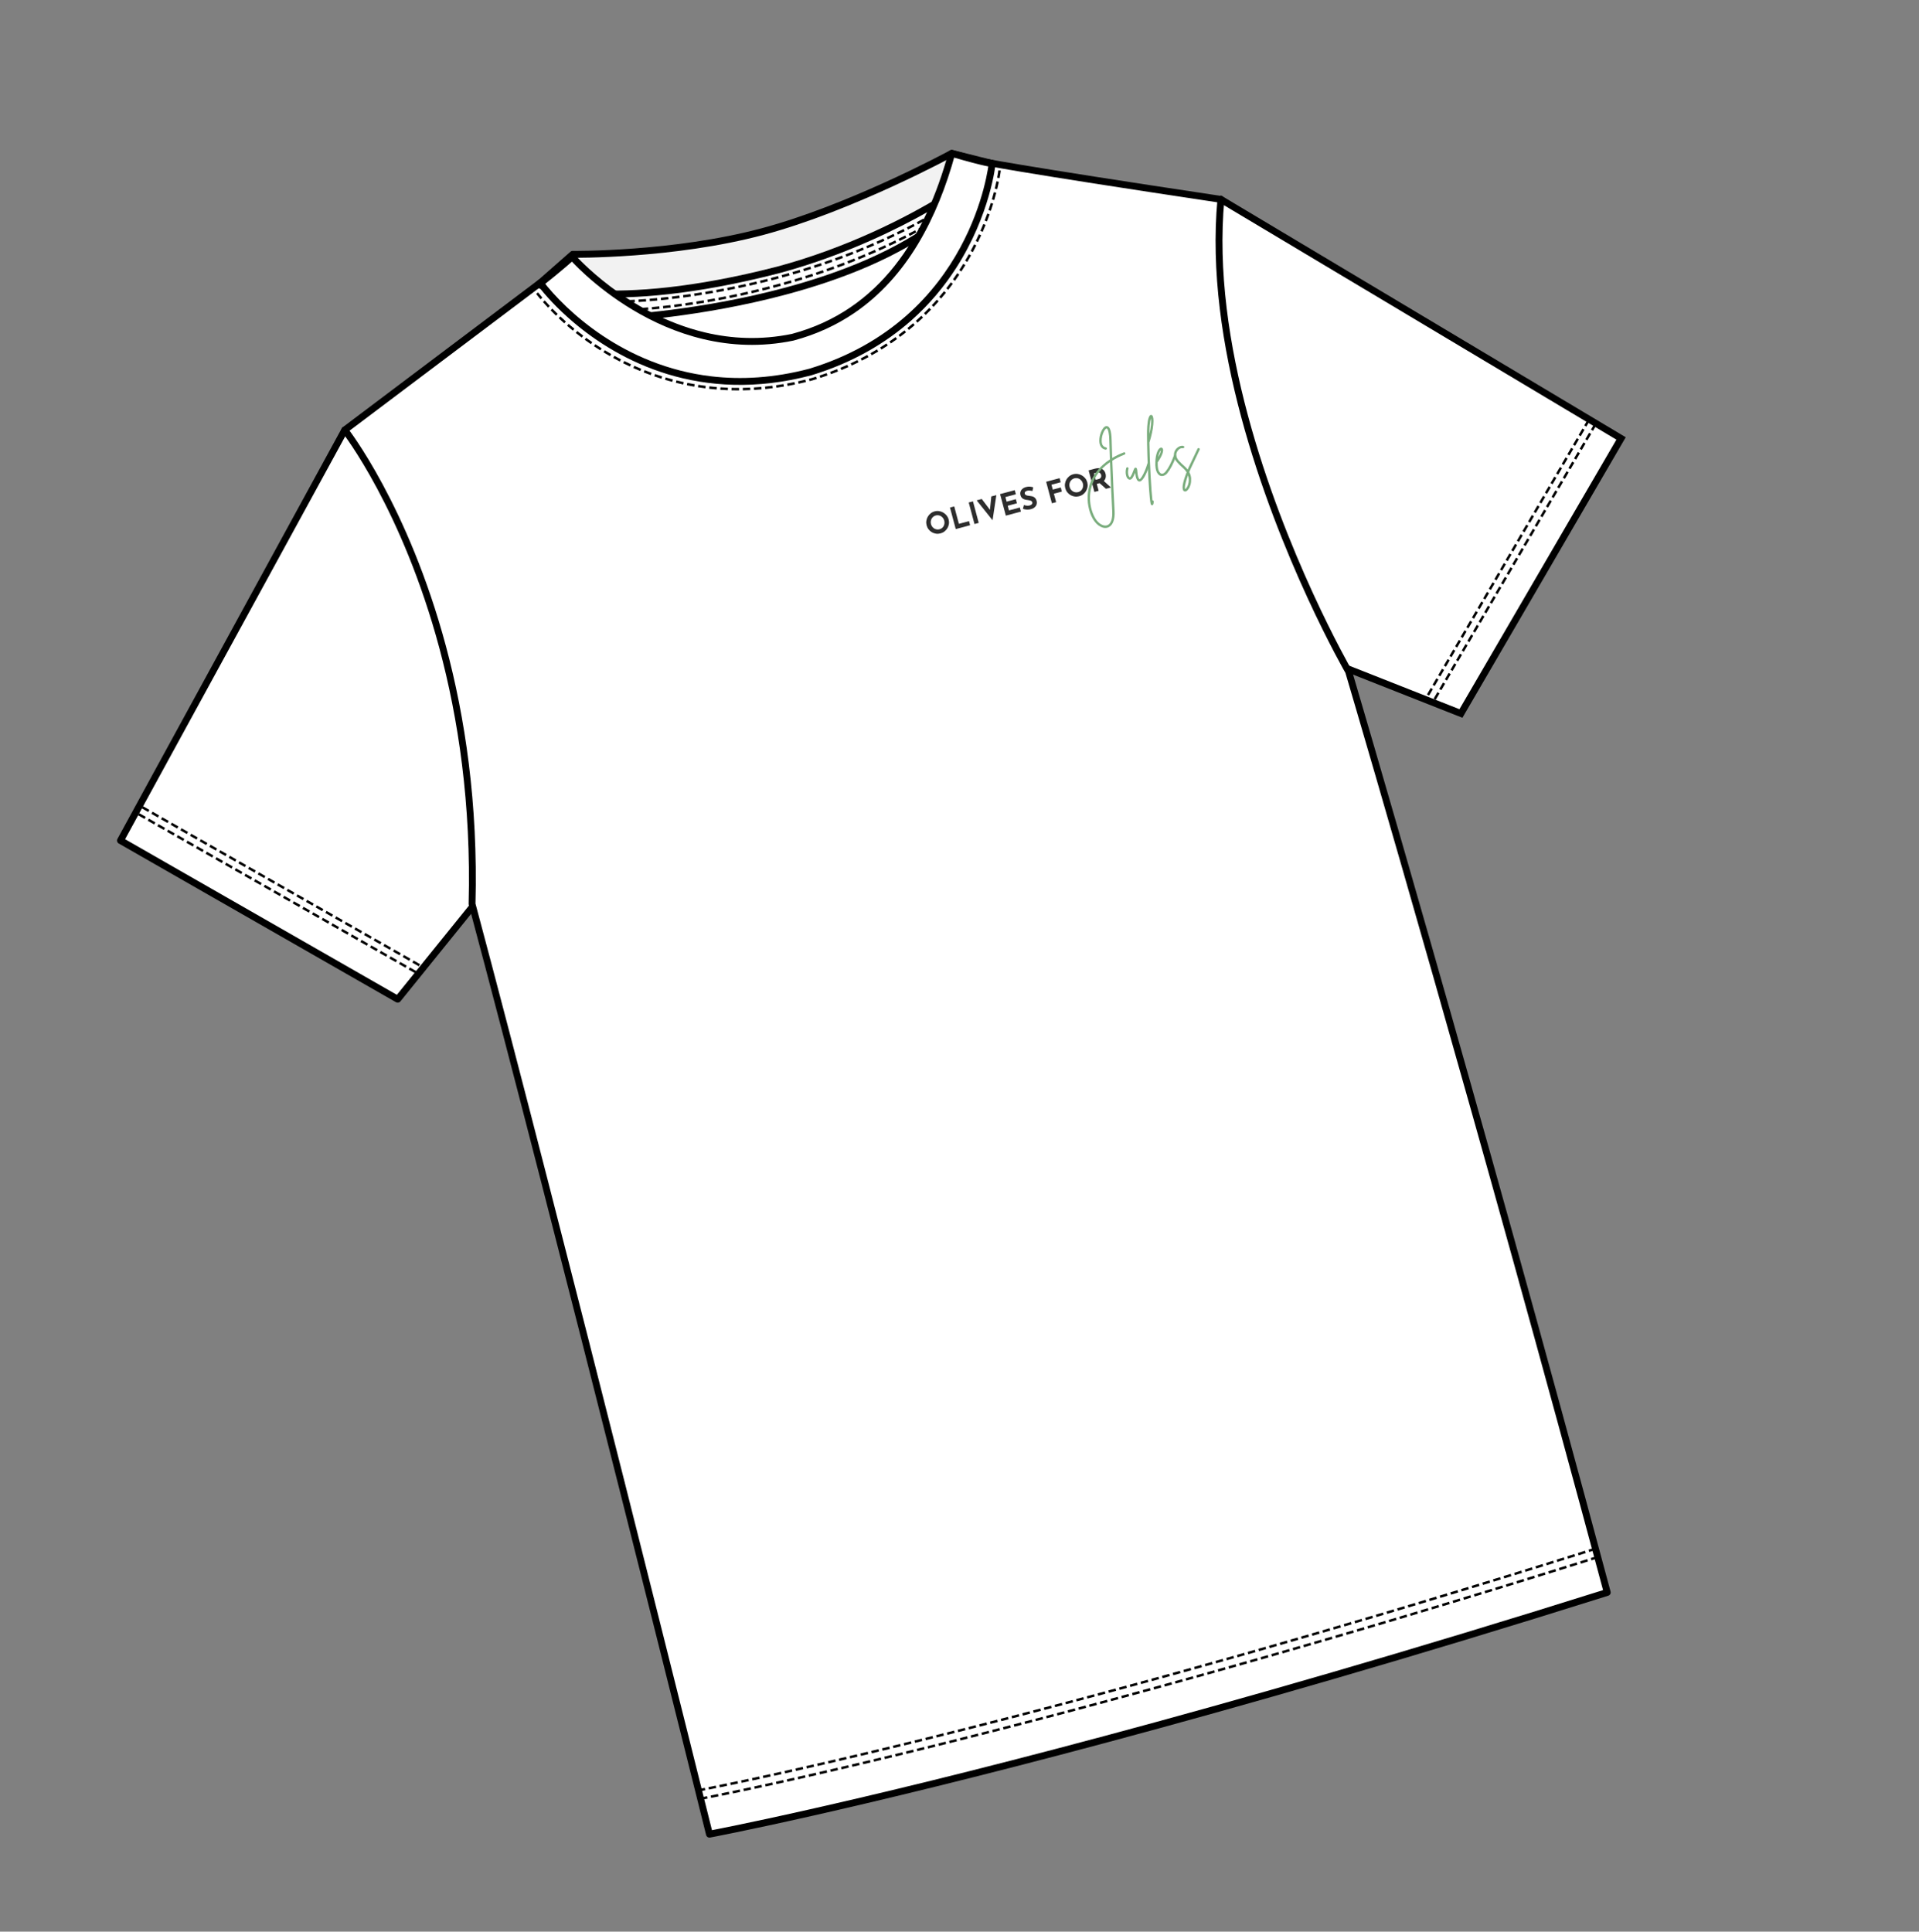 <svg width="906" height="912" viewBox="0 0 906 912" fill="none" xmlns="http://www.w3.org/2000/svg">
<rect x="0" y="0" width="906" height="912" fill="#808080" stroke="none"/>
<g clip-path="url(#clip0_20_1714)">
<path d="M179.175 207.861L162.766 203.019L56.873 396.838L187.767 471.78L227.167 423.01C227.167 423.01 226.965 347.059 215.409 297.667C203.852 248.276 179.171 207.858 179.171 207.858L179.175 207.861Z" fill="white"/>
<path d="M179.175 207.861L179.634 206.305L163.225 201.463C162.494 201.247 161.708 201.57 161.343 202.239L55.451 396.058C55.028 396.832 55.303 397.806 56.07 398.244L186.964 473.186C187.656 473.581 188.529 473.421 189.032 472.798L228.432 424.028C228.669 423.735 228.792 423.38 228.791 423.003C228.792 422.983 228.741 403.968 227.243 378.762C226.495 366.157 225.383 352.005 223.735 337.899C222.087 323.791 219.902 309.733 216.991 297.296C216.326 294.456 215.62 291.646 214.877 288.873C208.745 265.987 200.173 245.546 193.135 230.812C186.096 216.078 180.583 207.049 180.56 207.012C180.352 206.67 180.018 206.414 179.633 206.302L179.175 207.858L177.789 208.703L177.802 208.726C178.112 209.24 183.617 218.348 190.534 232.899C197.45 247.45 205.776 267.446 211.743 289.713C212.477 292.455 213.175 295.231 213.834 298.036C216.701 310.296 218.875 324.253 220.514 338.278C222.974 359.315 224.233 380.511 224.877 396.441C225.2 404.405 225.366 411.052 225.453 415.706C225.496 418.034 225.518 419.862 225.534 421.109C225.542 421.73 225.544 422.211 225.547 422.532C225.547 422.691 225.55 422.813 225.549 422.896C225.55 422.975 225.548 423.016 225.548 423.016L227.169 423.013L225.907 421.994L187.373 469.69L59.059 396.219L163.561 204.945L178.714 209.417L179.172 207.861L177.787 208.707L179.172 207.861L179.175 207.861Z" fill="black"/>
<path d="M192.956 457.777L195.997 459.51L196.575 458.496L193.534 456.763L192.956 457.777ZM188.393 455.175L191.434 456.908L192.011 455.894L188.97 454.161L188.393 455.175ZM183.829 452.573L186.87 454.306L187.447 453.292L184.406 451.559L183.829 452.573ZM179.265 449.971L182.306 451.704L182.883 450.69L179.842 448.957L179.265 449.971ZM174.701 447.369L177.742 449.102L178.319 448.088L175.278 446.355L174.701 447.369ZM170.137 444.767L173.178 446.5L173.755 445.486L170.714 443.753L170.137 444.767ZM165.573 442.165L168.614 443.898L169.191 442.884L166.15 441.151L165.573 442.165ZM161.009 439.563L164.05 441.296L164.628 440.282L161.587 438.549L161.009 439.563ZM156.445 436.961L159.486 438.694L160.064 437.68L157.023 435.947L156.445 436.961ZM151.882 434.358L154.923 436.091L155.5 435.078L152.459 433.345L151.882 434.358ZM147.318 431.756L150.359 433.489L150.936 432.475L147.895 430.743L147.318 431.756ZM142.754 429.154L145.795 430.887L146.372 429.873L143.331 428.14L142.754 429.154ZM138.19 426.552L141.231 428.285L141.808 427.271L138.767 425.538L138.19 426.552ZM133.626 423.95L136.667 425.683L137.244 424.669L134.203 422.936L133.626 423.95ZM129.062 421.348L132.103 423.081L132.68 422.067L129.639 420.334L129.062 421.348ZM124.498 418.746L127.539 420.479L128.117 419.465L125.076 417.732L124.498 418.746ZM119.934 416.144L122.975 417.877L123.553 416.863L120.512 415.13L119.934 416.144ZM115.371 413.542L118.412 415.275L118.989 414.261L115.948 412.528L115.371 413.542ZM110.807 410.94L113.848 412.673L114.425 411.659L111.384 409.926L110.807 410.94ZM106.243 408.338L109.284 410.071L109.861 409.057L106.82 407.324L106.243 408.338ZM101.679 405.736L104.72 407.469L105.297 406.455L102.256 404.722L101.679 405.736ZM97.115 403.134L100.156 404.866L100.733 403.853L97.692 402.12L97.115 403.134V403.134ZM92.551 400.531L95.592 402.264L96.169 401.25L93.129 399.518L92.551 400.531ZM87.987 397.929L91.028 399.662L91.606 398.648L88.565 396.915L87.987 397.929ZM83.423 395.327L86.464 397.06L87.042 396.046L84.001 394.313L83.423 395.327ZM78.86 392.725L81.901 394.458L82.478 393.444L79.437 391.711L78.86 392.725ZM74.296 390.123L77.337 391.856L77.914 390.842L74.873 389.109L74.296 390.123ZM69.732 387.521L72.773 389.254L73.35 388.24L70.309 386.507L69.732 387.521ZM65.168 384.919L68.209 386.652L68.786 385.638L65.745 383.905L65.168 384.919Z" fill="black"/>
<path d="M194.695 454.491L197.736 456.224L198.313 455.21L195.272 453.477L194.695 454.491ZM190.131 451.889L193.172 453.622L193.749 452.608L190.708 450.875L190.131 451.889ZM185.567 449.287L188.608 451.02L189.185 450.006L186.144 448.273L185.567 449.287ZM181.003 446.685L184.044 448.418L184.621 447.404L181.58 445.671L181.003 446.685ZM176.439 444.083L179.48 445.816L180.058 444.802L177.017 443.069L176.439 444.083ZM171.875 441.481L174.916 443.214L175.494 442.2L172.453 440.467L171.875 441.481ZM167.311 438.879L170.352 440.612L170.93 439.598L167.889 437.865L167.311 438.879ZM162.748 436.277L165.789 438.01L166.366 436.996L163.325 435.263L162.748 436.277ZM158.184 433.675L161.225 435.408L161.802 434.394L158.761 432.661L158.184 433.675ZM153.62 431.073L156.661 432.806L157.238 431.792L154.197 430.059L153.62 431.073ZM149.056 428.471L152.097 430.203L152.674 429.19L149.633 427.457L149.056 428.471ZM144.492 425.868L147.533 427.601L148.11 426.587L145.069 424.855L144.492 425.868ZM139.928 423.266L142.969 424.999L143.547 423.985L140.505 422.252L139.928 423.266ZM135.364 420.664L138.405 422.397L138.983 421.383L135.942 419.65L135.364 420.664ZM130.8 418.062L133.841 419.795L134.419 418.781L131.378 417.048L130.8 418.062ZM126.237 415.46L129.278 417.193L129.855 416.179L126.814 414.446L126.237 415.46ZM121.673 412.858L124.714 414.591L125.291 413.577L122.25 411.844L121.673 412.858ZM117.109 410.256L120.15 411.989L120.727 410.975L117.686 409.242L117.109 410.256ZM112.545 407.654L115.586 409.387L116.163 408.373L113.122 406.64L112.545 407.654ZM107.981 405.052L111.022 406.785L111.599 405.771L108.558 404.038L107.981 405.052ZM103.417 402.45L106.458 404.183L107.035 403.169L103.994 401.436L103.417 402.45ZM98.853 399.848L101.894 401.581L102.472 400.567L99.431 398.834L98.853 399.848ZM94.29 397.246L97.331 398.978L97.908 397.965L94.867 396.232L94.29 397.246ZM89.726 394.643L92.767 396.376L93.344 395.363L90.303 393.63L89.726 394.643ZM85.162 392.041L88.203 393.774L88.78 392.76L85.739 391.028L85.162 392.041ZM80.598 389.439L83.639 391.172L84.216 390.158L81.175 388.425L80.598 389.439ZM76.034 386.837L79.075 388.57L79.652 387.556L76.611 385.823L76.034 386.837ZM71.47 384.235L74.511 385.968L75.088 384.954L72.047 383.221L71.47 384.235ZM66.906 381.633L69.947 383.366L70.525 382.352L67.484 380.619L66.906 381.633Z" fill="black"/>
<path d="M566.912 99.346L576.429 94.135L765.337 207.002L689.736 336.857L626.368 311.845C626.368 311.845 557.84 173.582 566.912 99.346V99.346Z" fill="white"/>
<path d="M566.912 99.346L567.691 100.769L576.396 96.005L763.132 207.573L689.039 334.837L626.965 310.338L626.372 311.847L627.823 311.126C627.823 311.126 627.794 311.064 627.734 310.941C626.794 309.03 618.656 292.384 608.664 268.396C598.668 244.409 586.818 213.08 578.446 181.834C574.471 166.999 571.28 152.183 569.442 138.195C567.601 124.208 567.119 111.047 568.527 99.543L566.916 99.348L567.695 100.772L566.916 99.348L565.305 99.153C563.854 111.04 564.362 124.445 566.227 138.622C568.092 152.795 571.313 167.739 575.313 182.68C584.014 215.152 596.411 247.605 606.633 271.956C616.855 296.307 624.908 312.548 624.918 312.572L625.194 313.131L690.439 338.885L767.548 206.44L576.465 92.275L565.403 98.33L565.303 99.157L566.914 99.352L566.912 99.346Z" fill="black"/>
<path d="M678.624 326.784L676.857 329.805L677.864 330.394L679.631 327.373L678.624 326.784ZM681.276 322.248L679.508 325.27L680.515 325.859L682.282 322.838L681.276 322.248ZM683.927 317.713L682.16 320.734L683.167 321.324L684.934 318.302L683.927 317.713ZM686.578 313.177L684.811 316.199L685.818 316.788L687.585 313.767L686.578 313.177ZM689.23 308.642L687.463 311.663L688.469 312.253L690.237 309.231L689.23 308.642ZM691.881 304.107L690.114 307.128L691.121 307.717L692.888 304.696L691.881 304.107ZM694.532 299.571L692.765 302.592L693.772 303.182L695.539 300.161L694.532 299.571ZM697.184 295.036L695.417 298.057L696.424 298.646L698.191 295.625L697.184 295.036ZM699.835 290.5L698.068 293.522L699.075 294.111L700.842 291.09L699.835 290.5ZM702.487 285.965L700.72 288.986L701.726 289.576L703.494 286.554L702.487 285.965ZM705.138 281.43L703.371 284.451L704.378 285.04L706.145 282.019L705.138 281.43ZM707.789 276.894L706.022 279.915L707.029 280.505L708.796 277.484L707.789 276.894ZM710.441 272.359L708.674 275.38L709.681 275.969L711.448 272.948L710.441 272.359ZM713.092 267.823L711.325 270.845L712.332 271.434L714.099 268.413L713.092 267.823ZM715.744 263.288L713.977 266.309L714.983 266.899L716.751 263.877L715.744 263.288ZM718.395 258.753L716.628 261.774L717.635 262.363L719.402 259.342L718.395 258.753ZM721.046 254.217L719.279 257.238L720.286 257.828L722.053 254.807L721.046 254.217ZM723.698 249.682L721.931 252.703L722.938 253.292L724.705 250.271L723.698 249.682ZM726.349 245.146L724.582 248.168L725.589 248.757L727.356 245.736L726.349 245.146ZM729.001 240.611L727.233 243.632L728.24 244.222L730.007 241.2L729.001 240.611ZM731.652 236.076L729.885 239.097L730.892 239.686L732.659 236.665L731.652 236.076ZM734.303 231.54L732.536 234.561L733.543 235.151L735.31 232.13L734.303 231.54ZM736.955 227.005L735.188 230.026L736.194 230.615L737.962 227.594L736.955 227.005ZM739.606 222.469L737.839 225.491L738.846 226.08L740.613 223.059L739.606 222.469ZM742.258 217.934L740.49 220.955L741.497 221.545L743.264 218.523L742.258 217.934ZM744.909 213.398L743.142 216.42L744.149 217.009L745.916 213.988L744.909 213.398ZM747.56 208.863L745.793 211.884L746.8 212.474L748.567 209.452L747.56 208.863ZM750.212 204.328L748.445 207.349L749.451 207.938L751.219 204.917L750.212 204.328ZM752.863 199.792L751.096 202.814L752.103 203.403L753.87 200.382L752.863 199.792Z" fill="black"/>
<path d="M675.478 324.807L673.711 327.828L674.717 328.418L676.485 325.396L675.478 324.807ZM678.129 320.271L676.362 323.293L677.369 323.882L679.136 320.861L678.129 320.271ZM680.78 315.736L679.013 318.757L680.02 319.347L681.787 316.325L680.78 315.736ZM683.432 311.201L681.665 314.222L682.672 314.811L684.439 311.79L683.432 311.201ZM686.083 306.665L684.316 309.686L685.323 310.276L687.09 307.255L686.083 306.665ZM688.735 302.13L686.967 305.151L687.974 305.74L689.741 302.719L688.735 302.13ZM691.386 297.594L689.619 300.616L690.626 301.205L692.393 298.184L691.386 297.594ZM694.037 293.059L692.27 296.08L693.277 296.67L695.044 293.648L694.037 293.059ZM696.689 288.524L694.922 291.545L695.929 292.134L697.696 289.113L696.689 288.524ZM699.34 283.988L697.573 287.009L698.58 287.599L700.347 284.578L699.34 283.988ZM701.992 279.453L700.224 282.474L701.231 283.063L702.998 280.042L701.992 279.453ZM704.643 274.917L702.876 277.939L703.883 278.528L705.65 275.507L704.643 274.917ZM707.294 270.382L705.527 273.403L706.534 273.993L708.301 270.971L707.294 270.382ZM709.946 265.847L708.179 268.868L709.186 269.457L710.953 266.436L709.946 265.847ZM712.597 261.311L710.83 264.332L711.837 264.922L713.604 261.901L712.597 261.311ZM715.249 256.776L713.481 259.797L714.488 260.386L716.255 257.365L715.249 256.776ZM717.9 252.24L716.133 255.262L717.14 255.851L718.907 252.83L717.9 252.24ZM720.551 247.705L718.784 250.726L719.791 251.316L721.558 248.294L720.551 247.705ZM723.203 243.17L721.436 246.191L722.442 246.78L724.21 243.759L723.203 243.17ZM725.854 238.634L724.087 241.655L725.094 242.245L726.861 239.224L725.854 238.634ZM728.505 234.099L726.738 237.12L727.745 237.709L729.512 234.688L728.505 234.099ZM731.157 229.563L729.39 232.585L730.397 233.174L732.164 230.153L731.157 229.563ZM733.808 225.028L732.041 228.049L733.048 228.639L734.815 225.617L733.808 225.028ZM736.46 220.492L734.693 223.514L735.699 224.103L737.467 221.082L736.46 220.492ZM739.111 215.957L737.344 218.978L738.351 219.568L740.118 216.547L739.111 215.957ZM741.762 211.422L739.995 214.443L741.002 215.032L742.769 212.011L741.762 211.422ZM744.414 206.886L742.647 209.908L743.654 210.497L745.421 207.476L744.414 206.886ZM747.065 202.351L745.298 205.372L746.305 205.962L748.072 202.94L747.065 202.351ZM749.717 197.815L747.949 200.837L748.956 201.426L750.723 198.405L749.717 197.815Z" fill="black"/>
<path d="M264.535 131.659L255.09 133.489L162.768 203.018C162.768 203.018 226.627 284.166 222.875 426.821C262.766 575.696 334.947 865.969 334.947 865.969C334.947 865.969 485.803 837.864 758.815 751.833C695.828 516.763 636.718 317.05 636.718 317.05C636.718 317.05 566.878 196.353 576.428 94.136C477.306 79.268 462.43 75.976 462.43 75.976C462.43 75.976 419.697 100.304 360.97 117.158C302.244 134.015 264.535 131.659 264.535 131.659Z" fill="white"/>
<path d="M264.534 131.659L264.227 130.066L254.782 131.896C254.54 131.945 254.311 132.046 254.116 132.194L161.793 201.72C161.448 201.982 161.216 202.376 161.159 202.809C161.102 203.239 161.224 203.681 161.495 204.023C161.838 204.462 189.86 240.378 207.45 306.037C216.286 339.016 222.495 379.5 221.251 426.778C221.248 426.928 221.266 427.093 221.306 427.241C241.247 501.662 269.264 611.448 292.295 702.623C303.811 748.21 314.08 789.146 321.47 818.684C325.165 833.451 328.141 845.373 330.193 853.601C331.219 857.715 332.014 860.906 332.55 863.068C333.09 865.229 333.371 866.364 333.371 866.364C333.577 867.195 334.398 867.724 335.242 867.568C335.279 867.558 400.383 855.431 522.417 822.732C586.21 805.639 665.555 782.926 759.3 753.385C760.125 753.124 760.602 752.256 760.378 751.417C697.385 516.326 638.271 316.601 638.269 316.594C638.232 316.465 638.186 316.358 638.119 316.243C638.119 316.243 638.113 316.232 638.099 316.205C637.64 315.409 629.763 301.656 619.814 279.946C609.865 258.235 597.849 228.563 589.114 195.951C580.37 163.319 574.913 127.742 578.043 94.29C578.122 93.433 577.521 92.662 576.668 92.535C527.109 85.101 498.617 80.561 482.518 77.881C474.469 76.541 469.523 75.667 466.589 75.126C465.123 74.856 464.162 74.672 463.571 74.555C463.276 74.495 463.073 74.456 462.943 74.428C462.88 74.415 462.834 74.404 462.806 74.398L462.778 74.393L462.771 74.394L462.765 74.419L462.771 74.391C462.379 74.304 461.968 74.367 461.616 74.564L461.588 74.582C460.351 75.285 418.13 99.065 360.512 115.598C357.996 116.319 355.517 117.006 353.079 117.66C325.96 124.926 303.814 128.017 288.461 129.298C280.787 129.938 274.807 130.12 270.758 130.147C268.732 130.159 267.19 130.134 266.16 130.102C265.645 130.087 265.256 130.072 264.997 130.058C264.87 130.053 264.773 130.049 264.712 130.045C264.682 130.043 264.658 130.043 264.644 130.04L264.627 130.038C264.493 130.031 264.352 130.039 264.217 130.065L264.524 131.658L264.424 133.277C264.563 133.286 299.275 135.434 353.918 120.792C356.375 120.134 358.869 119.442 361.406 118.713C420.326 101.801 463.147 77.419 463.22 77.379L462.417 75.969L462.066 77.552C462.122 77.564 465.854 78.388 481.978 81.075C498.1 83.757 526.606 88.301 576.179 95.735L576.419 94.132L574.803 93.981C571.63 127.992 577.165 163.906 585.971 196.784C594.914 230.159 607.24 260.405 617.331 282.323C627.422 304.241 635.283 317.826 635.303 317.86L636.706 317.046L635.151 317.506C635.151 317.506 635.383 318.283 635.83 319.806C642.552 342.6 698.194 531.893 757.238 752.249L758.803 751.829L758.316 750.281C664.616 779.807 585.315 802.509 521.568 819.589C457.822 836.67 413.849 847.126 382.357 854.237C366.61 857.793 354.675 860.327 346.679 861.972C342.681 862.795 339.669 863.396 337.655 863.79C336.65 863.986 335.893 864.132 335.388 864.228C335.136 864.276 334.947 864.313 334.821 864.337C334.694 864.361 334.635 864.374 334.635 864.374L334.933 865.969L336.506 865.577C336.506 865.577 264.325 575.305 224.426 426.399L222.86 426.818L224.48 426.862C225.734 379.25 219.479 338.446 210.57 305.194C192.69 238.465 164.123 202.138 164.027 202.014L162.754 203.019L163.729 204.317L255.77 135.012L264.846 133.254L264.538 131.661L264.534 131.659Z" fill="black"/>
<path d="M751.365 736.704C752.416 736.373 753.468 736.041 754.523 735.709L754.172 734.595C753.117 734.928 752.065 735.259 751.013 735.591L751.365 736.704ZM746.367 738.276C747.475 737.929 748.584 737.579 749.698 737.231L749.347 736.117C748.234 736.468 747.123 736.816 746.016 737.162L746.364 738.277L746.367 738.276ZM741.355 739.844C742.466 739.497 743.58 739.149 744.697 738.8L744.348 737.685C743.232 738.034 742.118 738.383 741.007 738.73L741.355 739.844ZM736.343 741.41C737.454 741.062 738.567 740.714 739.684 740.365L739.336 739.251C738.219 739.6 737.105 739.948 735.995 740.295L736.343 741.41ZM731.33 742.972C732.441 742.628 733.555 742.279 734.672 741.93L734.324 740.816C733.207 741.165 732.092 741.51 730.981 741.858L731.327 742.973L731.33 742.972ZM726.315 744.528C727.426 744.184 728.541 743.838 729.658 743.489L729.313 742.374C728.195 742.72 727.081 743.069 725.97 743.413L726.315 744.528ZM721.299 746.081C722.41 745.737 723.525 745.391 724.643 745.045L724.298 743.93C723.18 744.276 722.065 744.621 720.954 744.966L721.299 746.081ZM716.282 747.631C717.394 747.286 718.509 746.944 719.627 746.598L719.282 745.483C718.164 745.829 717.049 746.171 715.937 746.516L716.282 747.631ZM711.264 749.174C712.376 748.833 713.491 748.488 714.61 748.145L714.268 747.029C713.15 747.375 712.034 747.717 710.922 748.058L711.264 749.174ZM706.245 750.715C707.357 750.374 708.473 750.032 709.591 749.689L709.249 748.573C708.131 748.916 707.015 749.258 705.903 749.599L706.245 750.715ZM701.222 752.253C702.334 751.912 703.451 751.573 704.569 751.23L704.227 750.114C703.109 750.457 701.993 750.799 700.88 751.137L701.222 752.253ZM696.197 753.785C697.311 753.447 698.426 753.105 699.545 752.766L699.203 751.65C698.085 751.993 696.968 752.331 695.855 752.67L696.194 753.786L696.197 753.785ZM691.172 755.314C692.285 754.976 693.401 754.637 694.52 754.295L694.181 753.178C693.061 753.518 691.945 753.857 690.832 754.195L691.171 755.311L691.172 755.314ZM686.146 756.84C687.259 756.502 688.375 756.163 689.494 755.824L689.155 754.707C688.036 755.047 686.92 755.386 685.807 755.724L686.146 756.84ZM681.118 758.36C682.232 758.025 683.348 757.686 684.467 757.346L684.128 756.23C683.009 756.57 681.892 756.905 680.779 757.243L681.114 758.361L681.118 758.36ZM676.089 759.877C677.203 759.542 678.32 759.206 679.439 758.866L679.103 757.749C677.983 758.085 676.867 758.424 675.753 758.759L676.089 759.877ZM671.058 761.387C672.172 761.052 673.289 760.716 674.413 760.379L674.077 759.261C672.957 759.598 671.839 759.934 670.725 760.269L671.061 761.386L671.058 761.387ZM666.027 762.895C667.142 762.563 668.259 762.227 669.382 761.889L669.046 760.772C667.926 761.109 666.808 761.441 665.694 761.776L666.027 762.895ZM660.995 764.399C662.11 764.067 663.228 763.734 664.351 763.397L664.018 762.278C662.897 762.612 661.78 762.948 660.665 763.28L660.998 764.398L660.995 764.399ZM655.961 765.897C657.076 765.565 658.194 765.232 659.318 764.898L658.985 763.78C657.864 764.113 656.746 764.446 655.631 764.778L655.964 765.896L655.961 765.897ZM650.926 767.392C652.041 767.06 653.16 766.73 654.284 766.396L653.951 765.278C652.83 765.611 651.712 765.941 650.597 766.273L650.93 767.391L650.926 767.392ZM645.89 768.881C647.006 768.552 648.125 768.222 649.249 767.888L648.919 766.769C647.797 767.099 646.679 767.432 645.564 767.761L645.893 768.88L645.89 768.881ZM640.853 770.366C641.969 770.038 643.087 769.708 644.212 769.377L643.883 768.258C642.761 768.588 641.642 768.918 640.526 769.246L640.856 770.366L640.853 770.366ZM635.814 771.846C636.93 771.517 638.05 771.191 639.175 770.859L638.845 769.74C637.723 770.071 636.603 770.397 635.485 770.727L635.814 771.846ZM630.775 773.322C631.891 772.997 633.01 772.667 634.136 772.339L633.809 771.219C632.686 771.546 631.568 771.876 630.448 772.202L630.775 773.322ZM625.733 774.793C626.85 774.467 627.97 774.14 629.095 773.812L628.769 772.692C627.646 773.02 626.526 773.346 625.407 773.673L625.733 774.793ZM620.691 776.26C621.808 775.934 622.928 775.611 624.054 775.282L623.727 774.162C622.605 774.49 621.484 774.813 620.365 775.14L620.691 776.26ZM615.648 777.721C616.765 777.398 617.885 777.072 619.011 776.746L618.688 775.626C617.564 775.95 616.444 776.276 615.324 776.6L615.648 777.721ZM610.603 779.179C611.72 778.856 612.841 778.532 613.967 778.207L613.644 777.087C612.52 777.411 611.4 777.734 610.28 778.058L610.603 779.179ZM605.557 780.63C606.675 780.311 607.795 779.987 608.922 779.662L608.598 778.541C607.475 778.866 606.354 779.186 605.233 779.509L605.557 780.63ZM600.51 782.079C601.628 781.759 602.749 781.439 603.876 781.114L603.555 779.992C602.431 780.313 601.311 780.637 600.189 780.957L600.51 782.079ZM595.461 783.521C596.579 783.202 597.7 782.881 598.828 782.559L598.507 781.438C597.383 781.759 596.259 782.08 595.141 782.399L595.461 783.521ZM590.411 784.957C591.53 784.641 592.651 784.321 593.778 783.999L593.458 782.877C592.334 783.198 591.208 783.516 590.09 783.836L590.408 784.958L590.411 784.957ZM585.359 786.39C586.478 786.074 587.601 785.757 588.728 785.435L588.411 784.312C587.285 784.63 586.161 784.951 585.042 785.268L585.359 786.39ZM580.307 787.817C581.426 787.501 582.548 787.184 583.676 786.865L583.359 785.742C582.233 786.06 581.108 786.378 579.989 786.695L580.307 787.817ZM575.253 789.241C576.373 788.928 577.495 788.611 578.623 788.292L578.306 787.169C577.181 787.487 576.055 787.802 574.936 788.119L575.25 789.242L575.253 789.241ZM570.198 790.659C571.317 790.345 572.44 790.031 573.569 789.715L573.255 788.592C572.126 788.908 571.003 789.222 569.883 789.535L570.198 790.659ZM565.141 792.07C566.26 791.757 567.384 791.446 568.513 791.13L568.199 790.007C567.07 790.322 565.947 790.637 564.826 790.947L565.141 792.07ZM560.083 793.478C561.203 793.168 562.326 792.854 563.456 792.541L563.142 791.418C562.013 791.734 560.889 792.045 559.768 792.355L560.08 793.479L560.083 793.478ZM555.023 794.881C556.144 794.57 557.268 794.259 558.398 793.947L558.086 792.822C556.956 793.135 555.833 793.446 554.712 793.756L555.023 794.881ZM549.959 796.277C551.08 795.967 552.204 795.659 553.334 795.346L553.023 794.222C551.893 794.535 550.768 794.843 549.648 795.153L549.959 796.277ZM544.893 797.668C546.015 797.361 547.139 797.053 548.269 796.74L547.961 795.615C546.83 795.925 545.706 796.236 544.585 796.543L544.893 797.668ZM539.826 799.055C540.948 798.748 542.072 798.44 543.203 798.131L542.895 797.006C541.764 797.315 540.64 797.623 539.518 797.93L539.826 799.055ZM534.758 800.437C535.88 800.133 537.005 799.825 538.136 799.518L537.828 798.393C536.698 798.703 535.572 799.008 534.45 799.312L534.752 800.438L534.758 800.437ZM529.694 801.81C530.817 801.509 531.942 801.201 533.073 800.895L532.771 799.768C531.637 800.075 530.511 800.38 529.389 800.684L529.691 801.811L529.694 801.81ZM524.625 803.178C525.749 802.877 526.874 802.572 528.006 802.266L527.704 801.139C526.568 801.443 525.444 801.751 524.32 802.052L524.622 803.179L524.625 803.178ZM519.553 804.544C520.676 804.243 521.802 803.941 522.935 803.638L522.633 802.511C521.5 802.815 520.371 803.117 519.251 803.417L519.553 804.544ZM514.482 805.903C515.549 805.617 516.62 805.33 517.696 805.041L517.864 804.997L517.562 803.87C517.506 803.885 517.45 803.9 517.395 803.915C516.318 804.203 515.247 804.49 514.18 804.776L514.482 805.903ZM509.406 807.256C510.529 806.955 511.656 806.657 512.789 806.356L512.487 805.23C511.355 805.533 510.229 805.835 509.107 806.129L509.409 807.255L509.406 807.256ZM504.328 808.604C505.452 808.306 506.579 808.007 507.713 807.707L507.411 806.58C506.281 806.883 505.154 807.178 504.03 807.476L504.331 808.603L504.328 808.604ZM499.249 809.945C500.374 809.65 501.501 809.351 502.634 809.051L502.332 807.924C501.202 808.224 500.074 808.519 498.95 808.817L499.246 809.945L499.249 809.945ZM494.168 811.279C495.293 810.985 496.421 810.689 497.554 810.389L497.259 809.26C496.125 809.558 494.997 809.853 493.873 810.151L494.168 811.279ZM489.086 812.608C490.208 812.314 491.339 812.021 492.473 811.724L492.178 810.595C491.044 810.893 489.916 811.188 488.79 811.48L489.086 812.608ZM484.002 813.931C485.124 813.64 486.256 813.346 487.39 813.049L487.098 811.92C485.963 812.214 484.835 812.51 483.709 812.801L484.002 813.931ZM478.916 815.247C480.038 814.956 481.17 814.663 482.305 814.369L482.013 813.239C480.878 813.534 479.749 813.826 478.623 814.118L478.916 815.247ZM473.828 816.557C474.952 816.269 476.084 815.976 477.219 815.685L476.927 814.556C475.792 814.85 474.659 815.14 473.536 815.428L473.825 816.558L473.828 816.557ZM468.739 817.861C469.863 817.573 470.992 817.284 472.131 816.992L471.842 815.862C470.706 816.153 469.573 816.443 468.45 816.731L468.739 817.861ZM463.652 819.158C464.776 818.873 465.905 818.584 467.045 818.295L466.755 817.165C465.62 817.456 464.486 817.743 463.362 818.028L463.649 819.159L463.652 819.158ZM458.562 820.449C459.686 820.164 460.817 819.878 461.956 819.589L461.67 818.458C460.53 818.747 459.4 819.033 458.276 819.318L458.562 820.449ZM453.471 821.733C454.596 821.452 455.727 821.165 456.866 820.876L456.58 819.746C455.44 820.034 454.309 820.318 453.185 820.602L453.468 821.734L453.471 821.733ZM448.378 823.008C449.503 822.727 450.634 822.444 451.774 822.158L451.491 821.026C450.351 821.312 449.219 821.595 448.094 821.877L448.378 823.008ZM443.283 824.277C444.408 823.999 445.54 823.716 446.681 823.433L446.398 822.301C445.257 822.587 444.125 822.867 443 823.149L443.28 824.281L443.283 824.277ZM438.186 825.54C439.312 825.262 440.444 824.982 441.585 824.699L441.305 823.567C440.163 823.849 439.031 824.129 437.906 824.408L438.186 825.54ZM433.086 826.794C434.21 826.519 435.345 826.238 436.487 825.959L436.207 824.826C435.066 825.109 433.933 825.386 432.809 825.66L433.086 826.794ZM427.985 828.041C429.109 827.767 430.242 827.49 431.387 827.209L431.11 826.076C429.968 826.355 428.835 826.632 427.711 826.907L427.989 828.04L427.985 828.041ZM422.883 829.282C424.007 829.011 425.14 828.734 426.286 828.457L426.009 827.323C424.866 827.6 423.73 827.878 422.609 828.148L422.883 829.282ZM417.778 830.514C418.902 830.243 420.036 829.969 421.183 829.695L420.909 828.561C419.763 828.838 418.629 829.112 417.507 829.379L417.781 830.513L417.778 830.514ZM412.67 831.737C413.795 831.468 414.93 831.198 416.076 830.92L415.805 829.785C414.658 830.06 413.524 830.334 412.402 830.601L412.673 831.736L412.67 831.737ZM407.561 832.953C408.683 832.686 409.821 832.417 410.968 832.143L410.697 831.008C409.551 831.282 408.415 831.55 407.293 831.817L407.561 832.953ZM402.449 834.16C403.572 833.896 404.707 833.628 405.858 833.356L405.59 832.221C404.443 832.492 403.307 832.759 402.184 833.024L402.452 834.16L402.449 834.16ZM397.335 835.358C398.459 835.097 399.594 834.829 400.746 834.56L400.478 833.425C399.326 833.693 398.191 833.961 397.07 834.222L397.335 835.358ZM392.218 836.547C393.339 836.286 394.476 836.025 395.631 835.755L395.366 834.619C394.214 834.887 393.077 835.149 391.957 835.409L392.221 836.546L392.218 836.547ZM387.099 837.726C388.221 837.469 389.358 837.207 390.51 836.941L390.248 835.804C389.096 836.07 387.959 836.331 386.837 836.589L387.099 837.726ZM381.977 838.896C383.097 838.643 384.234 838.381 385.39 838.118L385.128 836.98C383.972 837.244 382.835 837.505 381.716 837.759L381.974 838.897L381.977 838.896ZM376.853 840.057C377.972 839.803 379.111 839.548 380.267 839.285L380.009 838.146C378.852 838.41 377.714 838.665 376.595 838.918L376.85 840.058L376.853 840.057ZM371.729 841.204C372.846 840.955 373.984 840.699 375.146 840.441L374.89 839.302C373.73 839.563 372.591 839.819 371.473 840.065L371.726 841.205L371.729 841.204ZM366.601 842.339C367.716 842.094 368.855 841.841 370.019 841.583L369.767 840.443C368.603 840.702 367.463 840.954 366.349 841.199L366.601 842.339ZM361.47 843.462C362.582 843.22 363.723 842.971 364.891 842.715L364.642 841.574C363.473 841.831 362.333 842.08 361.224 842.321L361.473 843.461L361.47 843.462ZM356.336 844.572C357.443 844.335 358.584 844.089 359.759 843.834L359.513 842.693C358.338 842.948 357.196 843.194 356.092 843.43L356.339 844.572L356.336 844.572ZM351.198 845.67C352.297 845.439 353.439 845.196 354.624 844.942L354.381 843.799C353.195 844.054 352.057 844.296 350.958 844.527L351.201 845.67L351.198 845.67ZM346.055 846.75C347.142 846.525 348.285 846.285 349.484 846.03L349.244 844.887C348.044 845.139 346.905 845.378 345.818 845.606L346.058 846.749L346.055 846.75ZM340.908 847.811C341.97 847.592 343.114 847.359 344.339 847.103L344.102 845.959C342.881 846.214 341.736 846.447 340.674 846.666L340.908 847.811V847.811ZM335.757 848.849C336.759 848.65 337.904 848.42 339.193 848.157L338.959 847.012C337.673 847.274 336.527 847.502 335.53 847.702L335.757 848.849V848.849ZM330.595 849.854C330.595 849.854 331.75 849.637 334.038 849.19L333.814 848.046C332.67 848.269 331.813 848.436 331.239 848.547C330.665 848.657 330.381 848.71 330.381 848.71L330.596 849.857L330.595 849.854Z" fill="black"/>
<path d="M750.308 732.758C751.36 732.427 752.412 732.095 753.467 731.762L753.115 730.649C752.06 730.982 751.008 731.313 749.957 731.645L750.308 732.758ZM745.31 734.329C746.418 733.983 747.528 733.632 748.642 733.284L748.29 732.171C747.177 732.522 746.067 732.87 744.959 733.216L745.307 734.33L745.31 734.329ZM740.299 735.898C741.409 735.551 742.523 735.202 743.64 734.853L743.292 733.739C742.175 734.088 741.061 734.436 739.95 734.784L740.299 735.898ZM735.286 737.463C736.397 737.116 737.511 736.768 738.628 736.419L738.279 735.304C737.162 735.653 736.049 736.002 734.938 736.349L735.286 737.463ZM730.273 739.026C731.385 738.681 732.498 738.333 733.615 737.984L733.267 736.87C732.15 737.219 731.035 737.564 729.925 737.911L730.27 739.026L730.273 739.026ZM725.258 740.582C726.37 740.237 727.484 739.892 728.601 739.543L728.256 738.428C727.138 738.774 726.024 739.122 724.913 739.467L725.258 740.582ZM720.242 742.135C721.354 741.79 722.468 741.445 723.586 741.099L723.241 739.984C722.123 740.33 721.009 740.675 719.897 741.019L720.242 742.135ZM715.226 743.684C716.337 743.34 717.453 742.998 718.57 742.652L718.225 741.537C717.107 741.883 715.992 742.225 714.881 742.569L715.226 743.684ZM710.207 745.228C711.32 744.887 712.434 744.542 713.553 744.199L713.211 743.083C712.093 743.429 710.978 743.771 709.865 744.112L710.207 745.228ZM705.188 746.769C706.301 746.428 707.416 746.085 708.535 745.743L708.193 744.627C707.074 744.97 705.959 745.312 704.846 745.653L705.188 746.769ZM700.165 748.307C701.278 747.966 702.394 747.627 703.513 747.284L703.17 746.168C702.052 746.511 700.936 746.853 699.823 747.191L700.165 748.307ZM695.141 749.839C696.254 749.501 697.369 749.159 698.489 748.819L698.147 747.703C697.028 748.046 695.912 748.385 694.799 748.723L695.138 749.84L695.141 749.839ZM690.115 751.368C691.228 751.03 692.345 750.691 693.463 750.348L693.124 749.232C692.005 749.571 690.889 749.91 689.775 750.248L690.114 751.365L690.115 751.368ZM685.089 752.894C686.202 752.556 687.318 752.217 688.438 751.877L688.099 750.761C686.979 751.1 685.863 751.439 684.75 751.777L685.089 752.894ZM680.061 754.414C681.175 754.079 682.291 753.74 683.411 753.4L683.072 752.283C681.952 752.623 680.835 752.959 679.722 753.297L680.058 754.415L680.061 754.414ZM675.032 755.93C676.146 755.595 677.263 755.26 678.383 754.92L678.047 753.802C676.926 754.139 675.81 754.478 674.696 754.813L675.032 755.93ZM670.002 757.441C671.116 757.106 672.233 756.77 673.356 756.433L673.02 755.315C671.9 755.652 670.783 755.988 669.669 756.323L670.005 757.44L670.002 757.441ZM664.97 758.948C666.085 758.616 667.202 758.281 668.326 757.943L667.99 756.826C666.869 757.162 665.751 757.495 664.637 757.83L664.97 758.948ZM659.938 760.453C661.053 760.121 662.171 759.788 663.294 759.451L662.961 758.332C661.84 758.666 660.723 759.002 659.608 759.333L659.941 760.452L659.938 760.453ZM654.904 761.951C656.019 761.619 657.137 761.286 658.261 760.952L657.929 759.833C656.807 760.167 655.689 760.5 654.575 760.831L654.908 761.95L654.904 761.951ZM649.87 763.446C650.985 763.114 652.103 762.784 653.228 762.45L652.895 761.331C651.774 761.665 650.655 761.995 649.54 762.327L649.873 763.445L649.87 763.446ZM644.834 764.934C645.949 764.606 647.068 764.276 648.192 763.942L647.862 762.822C646.74 763.153 645.623 763.486 644.507 763.814L644.837 764.934L644.834 764.934ZM639.796 766.42C640.912 766.091 642.031 765.762 643.156 765.43L642.826 764.311C641.704 764.642 640.585 764.971 639.47 765.3L639.8 766.419L639.796 766.42ZM634.758 767.9C635.873 767.571 636.993 767.244 638.118 766.913L637.788 765.794C636.666 766.124 635.547 766.451 634.428 766.781L634.758 767.9ZM629.718 769.376C630.835 769.05 631.953 768.721 633.079 768.393L632.752 767.273C631.63 767.6 630.511 767.93 629.391 768.256L629.718 769.376ZM624.677 770.846C625.793 770.521 626.913 770.194 628.039 769.866L627.712 768.746C626.589 769.073 625.47 769.4 624.35 769.726L624.677 770.846ZM619.635 772.313C620.751 771.988 621.872 771.664 622.997 771.336L622.671 770.216C621.548 770.543 620.428 770.867 619.308 771.193L619.635 772.313ZM614.591 773.774C615.708 773.452 616.828 773.125 617.954 772.8L617.631 771.679C616.507 772.004 615.388 772.33 614.267 772.654L614.591 773.774ZM609.546 775.232C610.664 774.91 611.784 774.586 612.911 774.261L612.587 773.14C611.464 773.465 610.343 773.788 609.223 774.111L609.546 775.232ZM604.5 776.684C605.618 776.364 606.739 776.041 607.865 775.716L607.542 774.595C606.418 774.919 605.297 775.24 604.177 775.563L604.5 776.684ZM599.453 778.132C600.571 777.813 601.693 777.493 602.819 777.168L602.499 776.046C601.374 776.367 600.254 776.69 599.133 777.011L599.453 778.132ZM594.404 779.575C595.523 779.255 596.644 778.935 597.771 778.613L597.451 777.491C596.326 777.812 595.202 778.134 594.084 778.453L594.404 779.575ZM589.354 781.011C590.473 780.695 591.594 780.374 592.722 780.052L592.401 778.931C591.277 779.252 590.152 779.57 589.034 779.889L589.351 781.012L589.354 781.011ZM584.303 782.444C585.422 782.128 586.544 781.81 587.671 781.488L587.354 780.366C586.229 780.684 585.104 781.005 583.985 781.322L584.303 782.444ZM579.25 783.871C580.369 783.555 581.491 783.237 582.619 782.918L582.302 781.796C581.177 782.114 580.052 782.432 578.933 782.749L579.25 783.871ZM574.196 785.295C575.316 784.981 576.438 784.664 577.566 784.345L577.249 783.223C576.124 783.541 574.998 783.856 573.879 784.172L574.193 785.296L574.196 785.295ZM569.141 786.712C570.261 786.399 571.384 786.085 572.513 785.769L572.198 784.646C571.069 784.962 569.946 785.276 568.827 785.589L569.141 786.712ZM564.084 788.124C565.204 787.811 566.327 787.499 567.457 787.184L567.142 786.06C566.013 786.376 564.89 786.69 563.77 787L564.084 788.124ZM559.026 789.532C560.147 789.222 561.27 788.908 562.4 788.595L562.085 787.472C560.956 787.788 559.832 788.099 558.712 788.409L559.023 789.533L559.026 789.532ZM553.967 790.934C555.087 790.624 556.211 790.313 557.341 790L557.03 788.876C555.9 789.189 554.776 789.5 553.655 789.81L553.967 790.934ZM548.902 792.331C550.023 792.021 551.148 791.713 552.277 791.4L551.966 790.276C550.836 790.589 549.712 790.897 548.591 791.207L548.902 792.331ZM543.836 793.722C544.958 793.415 546.082 793.107 547.212 792.794L546.904 791.669C545.774 791.978 544.65 792.289 543.528 792.597L543.836 793.722ZM538.77 795.109C539.891 794.802 541.016 794.494 542.146 794.184L541.838 793.059C540.708 793.369 539.583 793.677 538.462 793.984L538.77 795.109ZM533.701 796.49C534.824 796.186 535.948 795.878 537.08 795.572L536.772 794.447C535.641 794.757 534.516 795.061 533.393 795.365L533.695 796.492L533.701 796.49ZM528.637 797.864C529.761 797.563 530.885 797.255 532.017 796.948L531.715 795.822C530.58 796.129 529.455 796.434 528.332 796.738L528.634 797.865L528.637 797.864ZM523.569 799.232C524.692 798.931 525.817 798.626 526.949 798.32L526.647 797.193C525.512 797.497 524.387 797.805 523.264 798.106L523.566 799.233L523.569 799.232ZM518.496 800.598C519.619 800.297 520.746 799.995 521.878 799.692L521.576 798.565C520.444 798.868 519.314 799.171 518.194 799.471L518.496 800.598ZM513.425 801.957C514.493 801.671 515.563 801.384 516.64 801.095L516.807 801.05L516.505 799.924C516.449 799.939 516.394 799.954 516.338 799.969C515.261 800.257 514.191 800.544 513.123 800.83L513.425 801.957ZM508.349 803.31C509.472 803.009 510.599 802.71 511.733 802.41L511.431 801.283C510.298 801.587 509.172 801.889 508.05 802.182L508.352 803.309L508.349 803.31ZM503.272 804.657C504.396 804.359 505.523 804.061 506.656 803.76L506.354 802.634C505.225 802.936 504.097 803.232 502.973 803.53L503.275 804.656L503.272 804.657ZM498.193 805.998C499.317 805.704 500.444 805.405 501.578 805.105L501.276 803.978C500.146 804.277 499.018 804.573 497.894 804.871L498.189 805.999L498.193 805.998ZM493.112 807.333C494.237 807.038 495.364 806.743 496.498 806.442L496.202 805.314C495.068 805.611 493.94 805.907 492.816 806.205L493.112 807.333ZM488.029 808.662C489.151 808.368 490.283 808.075 491.417 807.777L491.121 806.649C489.987 806.946 488.859 807.242 487.734 807.533L488.029 808.662ZM482.945 809.984C484.068 809.693 485.199 809.4 486.333 809.103L486.041 807.974C484.906 808.268 483.778 808.564 482.653 808.855L482.945 809.984ZM477.859 811.301C478.982 811.01 480.114 810.717 481.249 810.422L480.956 809.293C479.821 809.587 478.692 809.88 477.567 810.171L477.859 811.301ZM472.772 812.611C473.895 812.323 475.027 812.03 476.163 811.739L475.87 810.61C474.735 810.904 473.603 811.194 472.479 811.482L472.769 812.612L472.772 812.611ZM467.683 813.915C468.806 813.627 469.936 813.338 471.074 813.046L470.785 811.916C469.649 812.207 468.517 812.497 467.393 812.785L467.683 813.915ZM462.595 815.212C463.719 814.927 464.849 814.637 465.988 814.349L465.699 813.219C464.563 813.51 463.43 813.797 462.305 814.082L462.592 815.212L462.595 815.212ZM457.506 816.502C458.63 816.218 459.76 815.931 460.9 815.642L460.613 814.512C459.474 814.801 458.343 815.087 457.219 815.371L457.506 816.502ZM452.415 817.787C453.54 817.505 454.67 817.219 455.81 816.933L455.524 815.802C454.384 816.091 453.253 816.374 452.129 816.659L452.412 817.791L452.415 817.787ZM447.321 819.062C448.446 818.78 449.577 818.497 450.718 818.212L450.434 817.08C449.294 817.366 448.163 817.649 447.038 817.93L447.321 819.062ZM442.226 820.331C443.352 820.053 444.483 819.769 445.623 819.484L445.34 818.352C444.2 818.638 443.068 818.918 441.943 819.199L442.223 820.332L442.226 820.331ZM437.129 821.594C438.255 821.315 439.387 821.035 440.528 820.753L440.248 819.62C439.107 819.903 437.975 820.183 436.849 820.461L437.129 821.594ZM432.03 822.847C433.153 822.573 434.289 822.292 435.431 822.012L435.15 820.88C434.009 821.163 432.876 821.44 431.753 821.714L432.03 822.847ZM426.929 824.095C428.052 823.82 429.185 823.543 430.331 823.263L430.053 822.13C428.911 822.409 427.778 822.686 426.655 822.961L426.932 824.094L426.929 824.095ZM421.826 825.336C422.951 825.065 424.084 824.788 425.23 824.51L424.952 823.377C423.809 823.653 422.674 823.931 421.552 824.202L421.826 825.336ZM416.721 826.568C417.846 826.296 418.979 826.023 420.126 825.748L419.852 824.614C418.706 824.892 417.572 825.165 416.45 825.433L416.724 826.567L416.721 826.568ZM411.614 827.79C412.739 827.522 413.873 827.251 415.019 826.974L414.748 825.839C413.601 826.113 412.468 826.387 411.346 826.655L411.617 827.79L411.614 827.79ZM406.504 829.007C407.626 828.739 408.765 828.471 409.912 828.197L409.641 827.062C408.494 827.336 407.359 827.604 406.236 827.871L406.504 829.007ZM401.393 830.214C402.515 829.95 403.651 829.682 404.802 829.41L404.534 828.274C403.386 828.545 402.251 828.813 401.128 829.077L401.396 830.213L401.393 830.214ZM396.278 831.412C397.402 831.151 398.537 830.883 399.689 830.614L399.421 829.478C398.27 829.747 397.134 830.015 396.014 830.275L396.278 831.412ZM391.162 832.6C392.282 832.34 393.419 832.078 394.574 831.809L394.309 830.672C393.158 830.941 392.021 831.203 390.9 831.463L391.165 832.6L391.162 832.6ZM386.042 833.78C387.164 833.522 388.301 833.261 389.453 832.995L389.192 831.858C388.039 832.123 386.902 832.385 385.781 832.642L386.042 833.78ZM380.921 834.95C382.04 834.696 383.177 834.435 384.333 834.171L384.072 833.034C382.915 833.297 381.778 833.559 380.659 833.812L380.918 834.951L380.921 834.95ZM375.796 836.11C376.916 835.857 378.054 835.602 379.211 835.338L378.952 834.2C377.796 834.463 376.657 834.719 375.538 834.972L375.793 836.111L375.796 836.11ZM370.672 837.258C371.789 837.008 372.928 836.753 374.089 836.495L373.833 835.356C372.673 835.617 371.534 835.872 370.417 836.119L370.669 837.259L370.672 837.258ZM365.544 838.393C366.659 838.147 367.799 837.895 368.963 837.636L368.71 836.496C367.546 836.755 366.407 837.008 365.292 837.253L365.544 838.393ZM360.413 839.516C361.526 839.274 362.666 839.025 363.834 838.768L363.585 837.628C362.417 837.884 361.276 838.133 360.167 838.374L360.416 839.515L360.413 839.516ZM355.279 840.626C356.386 840.389 357.527 840.143 358.702 839.888L358.456 838.746C357.281 839.002 356.14 839.248 355.036 839.484L355.282 840.625L355.279 840.626ZM350.141 841.724C351.24 841.493 352.382 841.25 353.567 840.995L353.324 839.853C352.139 840.107 351 840.35 349.901 840.581L350.144 841.723L350.141 841.724ZM344.999 842.804C346.086 842.579 347.229 842.339 348.427 842.084L348.187 840.941C346.988 841.192 345.848 841.431 344.762 841.659L345.002 842.803L344.999 842.804ZM339.851 843.864C340.913 843.646 342.058 843.412 343.283 843.157L343.046 842.013C341.824 842.267 340.68 842.501 339.617 842.72L339.851 843.864V843.864ZM334.701 844.903C335.702 844.704 336.847 844.473 338.137 844.211L337.903 843.066C336.617 843.328 335.47 843.555 334.473 843.756L334.701 844.903V844.903ZM329.538 845.908C329.538 845.908 330.694 845.691 332.981 845.244L332.758 844.1C331.614 844.323 330.756 844.49 330.183 844.601C329.609 844.711 329.324 844.764 329.324 844.764L329.539 845.911L329.538 845.908Z" fill="black"/>
<g clip-path="url(#clip1_20_1714)">
<path d="M437.474 248.036C437.286 247.336 437.241 246.638 437.34 245.939C437.439 245.241 437.661 244.586 438.007 243.977C438.351 243.366 438.801 242.84 439.353 242.394C439.906 241.951 440.54 241.632 441.259 241.439C441.979 241.246 442.672 241.209 443.373 241.317C444.074 241.425 444.731 241.657 445.342 242.011C445.954 242.366 446.481 242.82 446.922 243.372C447.361 243.926 447.676 244.552 447.863 245.253C448.051 245.953 448.099 246.68 447.996 247.379C447.893 248.079 447.661 248.73 447.305 249.335C446.948 249.94 446.492 250.459 445.939 250.893C445.384 251.329 444.752 251.64 444.043 251.83C443.334 252.02 442.617 252.07 441.919 251.971C441.221 251.871 440.572 251.648 439.969 251.3C439.367 250.954 438.849 250.502 438.414 249.947C437.979 249.392 437.667 248.756 437.474 248.036V248.036ZM439.546 247.481C439.667 247.934 439.86 248.333 440.127 248.681C440.393 249.029 440.711 249.313 441.082 249.536C441.452 249.757 441.851 249.901 442.277 249.965C442.704 250.029 443.143 249.999 443.593 249.878C444.043 249.758 444.406 249.573 444.736 249.306C445.066 249.039 445.328 248.721 445.523 248.347C445.718 247.974 445.842 247.571 445.895 247.135C445.945 246.702 445.913 246.26 445.791 245.808C445.67 245.355 445.474 244.941 445.205 244.587C444.937 244.235 444.623 243.945 444.263 243.721C443.901 243.498 443.51 243.352 443.087 243.288C442.664 243.223 442.234 243.25 441.79 243.369C441.346 243.488 440.96 243.68 440.626 243.947C440.292 244.215 440.023 244.535 439.818 244.912C439.612 245.288 439.485 245.696 439.435 246.133C439.385 246.57 439.42 247.021 439.544 247.482L439.546 247.481Z" fill="#2D2D2D"/>
<path d="M448.5 239.618L450.503 239.082L452.709 247.316L457.49 246.035L458.009 247.97L451.225 249.788L448.5 239.618Z" fill="#2D2D2D"/>
<path d="M457.355 237.245L459.358 236.709L462.083 246.879L460.08 247.415L457.355 237.245Z" fill="#2D2D2D"/>
<path d="M463.52 235.594L468.452 242.121L467.228 242.197L468.023 234.387L470.4 233.75L468.609 245.633L461.115 236.238L463.52 235.594V235.594Z" fill="#2D2D2D"/>
<path d="M472.152 233.281L479.088 231.422L479.606 233.358L474.674 234.68L475.255 236.849L479.62 235.679L480.138 237.615L475.773 238.784L476.362 240.98L481.488 239.607L482.007 241.542L474.878 243.453L472.153 233.283L472.152 233.281Z" fill="#2D2D2D"/>
<path d="M487.445 231.819C487.001 231.711 486.561 231.641 486.122 231.61C485.685 231.578 485.29 231.61 484.941 231.703C484.507 231.82 484.19 231.999 483.989 232.24C483.787 232.481 483.734 232.778 483.827 233.127C483.891 233.367 484.044 233.556 484.283 233.692C484.523 233.831 484.812 233.934 485.15 234.001C485.489 234.068 485.836 234.12 486.189 234.151C486.514 234.184 486.841 234.236 487.172 234.31C487.503 234.383 487.815 234.503 488.104 234.666C488.394 234.83 488.654 235.062 488.883 235.362C489.112 235.661 489.292 236.055 489.423 236.543C489.561 237.058 489.555 237.574 489.408 238.087C489.26 238.6 488.964 239.063 488.522 239.472C488.079 239.882 487.48 240.189 486.725 240.391C486.338 240.495 485.934 240.56 485.511 240.59C485.091 240.619 484.663 240.605 484.233 240.547C483.802 240.489 483.375 240.385 482.949 240.233L483.414 238.435C483.701 238.545 484.001 238.632 484.319 238.689C484.637 238.748 484.946 238.775 485.252 238.772C485.558 238.769 485.829 238.737 486.069 238.673C486.308 238.609 486.541 238.51 486.767 238.375C486.992 238.241 487.162 238.069 487.281 237.861C487.398 237.652 487.416 237.401 487.338 237.106C487.283 236.904 487.166 236.737 486.989 236.607C486.812 236.476 486.591 236.373 486.329 236.294C486.066 236.216 485.789 236.164 485.494 236.133C485.148 236.097 484.789 236.044 484.415 235.977C484.041 235.911 483.681 235.802 483.329 235.653C482.979 235.505 482.668 235.287 482.399 234.998C482.13 234.709 481.929 234.321 481.798 233.833C481.64 233.244 481.633 232.698 481.78 232.194C481.927 231.69 482.205 231.248 482.617 230.867C483.029 230.486 483.543 230.197 484.162 230.002C484.983 229.782 485.673 229.701 486.236 229.758C486.799 229.814 487.319 229.921 487.797 230.079L487.449 231.816L487.445 231.819Z" fill="#2D2D2D"/>
<path d="M493.9 227.454L500.255 225.751L500.774 227.686L496.422 228.853L497.04 231.16L500.812 230.15L501.33 232.085L497.559 233.096L498.629 237.089L496.626 237.626L493.901 227.456L493.9 227.454Z" fill="#2D2D2D"/>
<path d="M502.933 230.497C502.745 229.796 502.7 229.098 502.799 228.399C502.898 227.701 503.12 227.046 503.466 226.437C503.81 225.826 504.259 225.3 504.812 224.854C505.365 224.411 505.999 224.092 506.718 223.899C507.438 223.707 508.131 223.67 508.832 223.777C509.533 223.885 510.19 224.117 510.801 224.472C511.413 224.826 511.94 225.28 512.381 225.832C512.82 226.386 513.135 227.012 513.322 227.713C513.51 228.413 513.558 229.14 513.455 229.84C513.352 230.539 513.12 231.19 512.764 231.795C512.407 232.4 511.951 232.919 511.398 233.354C510.843 233.789 510.211 234.1 509.502 234.29C508.793 234.48 508.076 234.53 507.378 234.431C506.679 234.332 506.031 234.109 505.428 233.76C504.826 233.414 504.308 232.962 503.873 232.407C503.438 231.852 503.126 231.216 502.933 230.497ZM505.005 229.942C505.126 230.394 505.319 230.793 505.586 231.141C505.852 231.489 506.17 231.774 506.541 231.997C506.911 232.218 507.31 232.361 507.736 232.425C508.163 232.489 508.601 232.459 509.052 232.339C509.502 232.218 509.865 232.033 510.195 231.766C510.525 231.5 510.787 231.182 510.982 230.807C511.177 230.434 511.301 230.031 511.354 229.596C511.404 229.163 511.372 228.72 511.25 228.268C511.129 227.816 510.933 227.402 510.664 227.047C510.396 226.695 510.082 226.405 509.722 226.181C509.36 225.958 508.969 225.813 508.546 225.748C508.123 225.683 507.693 225.711 507.249 225.829C506.805 225.948 506.419 226.14 506.085 226.407C505.751 226.675 505.482 226.995 505.277 227.372C505.071 227.748 504.944 228.156 504.894 228.594C504.844 229.031 504.879 229.481 505.003 229.942L505.005 229.942Z" fill="#2D2D2D"/>
<path d="M517.041 221.253C517.676 221.083 518.263 221.011 518.805 221.039C519.345 221.068 519.823 221.186 520.24 221.395C520.656 221.603 521.007 221.895 521.296 222.266C521.583 222.638 521.798 223.088 521.938 223.611C522.049 224.026 522.097 224.457 522.084 224.905C522.071 225.353 521.971 225.785 521.78 226.202C521.59 226.618 521.293 226.991 520.888 227.323C520.483 227.654 519.938 227.911 519.259 228.093L517.822 228.478L518.689 231.711L516.686 232.248L513.961 222.078L517.043 221.252L517.041 221.253ZM518.726 226.163C519.029 226.082 519.27 225.963 519.445 225.808C519.62 225.653 519.745 225.482 519.819 225.293C519.893 225.107 519.931 224.921 519.936 224.737C519.94 224.553 519.923 224.386 519.883 224.239C519.853 224.127 519.799 223.993 519.722 223.831C519.645 223.669 519.531 223.515 519.384 223.367C519.236 223.219 519.043 223.113 518.803 223.049C518.562 222.985 518.269 223.001 517.919 223.094L516.483 223.479L517.305 226.546L518.729 226.165L518.726 226.163ZM520.938 226.903L524.503 230.153L522.168 230.779L518.561 227.599L520.936 226.904L520.938 226.903Z" fill="#2D2D2D"/>
<path d="M531.296 213.887C531.321 213.981 531.326 214.075 531.311 214.171C531.296 214.265 531.258 214.352 531.198 214.429C531.137 214.506 531.063 214.567 530.974 214.611C528.835 215.448 526.893 216.412 525.148 217.505C525.526 227.356 525.89 235.304 526.238 241.348C526.322 243.242 526.141 244.831 525.697 246.111C525.253 247.391 524.564 248.286 523.631 248.8C523.388 248.946 523.125 249.057 522.843 249.133C521.524 249.486 520.131 249.143 518.66 248.103C517.587 247.339 516.623 246.191 515.767 244.652C514.911 243.116 514.274 241.267 513.857 239.107C513.441 236.948 513.363 234.773 513.624 232.584C514.107 228.74 515.591 225.274 518.075 222.184C519.669 220.224 521.65 218.46 524.018 216.899C523.87 213.184 523.768 210.091 523.713 207.623C523.686 206.318 523.587 205.235 523.417 204.372C523.246 203.509 523.082 202.953 522.924 202.702C522.767 202.451 522.626 202.322 522.502 202.315C522.257 202.299 521.97 202.514 521.643 202.953C521.317 203.394 521.007 204.012 520.717 204.807C520.425 205.602 520.241 206.422 520.166 207.27C520.13 207.663 520.121 208.044 520.139 208.414C520.157 208.783 520.221 209.174 520.332 209.589C520.443 210.003 520.653 210.355 520.963 210.646C521.273 210.937 521.66 211.12 522.125 211.198C522.271 211.22 522.392 211.294 522.487 211.419C522.581 211.545 522.618 211.682 522.597 211.83C522.575 211.977 522.501 212.096 522.376 212.191C522.25 212.286 522.103 212.325 521.938 212.308C520.903 212.141 520.13 211.602 519.613 210.69C519.096 209.78 518.906 208.598 519.043 207.149C519.171 205.742 519.574 204.387 520.255 203.084C520.937 201.78 521.694 201.149 522.534 201.186C523.958 201.228 524.723 203.366 524.826 207.597C524.884 209.925 524.977 212.795 525.106 216.213C526.757 215.224 528.582 214.343 530.574 213.566C530.7 213.512 530.838 213.515 530.985 213.577C531.133 213.639 531.237 213.742 531.297 213.889L531.296 213.887ZM525.104 241.406C524.784 235.618 524.439 227.886 524.069 218.215C522.483 219.306 521.099 220.486 519.914 221.75C518.729 223.017 517.794 224.291 517.108 225.576C516.422 226.86 515.896 228.076 515.527 229.224C515.158 230.373 514.901 231.542 514.755 232.732C514.541 234.424 514.571 236.208 514.841 238.084C515.112 239.96 515.639 241.742 516.424 243.428C517.21 245.116 518.165 246.364 519.29 247.172C519.989 247.67 520.67 247.972 521.334 248.078C521.998 248.182 522.586 248.097 523.095 247.818C523.835 247.417 524.376 246.668 524.717 245.567C525.058 244.465 525.186 243.078 525.101 241.405L525.104 241.406Z" fill="#7AAD7D"/>
<path d="M542.01 218.389C542.154 218.321 542.295 218.308 542.439 218.351C542.581 218.394 542.692 218.486 542.77 218.625C542.848 218.766 542.864 218.902 542.819 219.036C542.69 219.454 542.545 219.9 542.391 220.377C542.237 220.853 541.993 221.507 541.663 222.344C541.332 223.179 541 223.92 540.668 224.564C540.335 225.208 539.949 225.8 539.51 226.342C539.069 226.884 538.653 227.207 538.257 227.313C538.106 227.354 537.968 227.362 537.839 227.335C536.844 227.239 536.203 225.866 535.917 223.217C535.524 224.231 535.129 225.022 534.736 225.592C534.169 226.411 533.547 226.657 532.877 226.333C532.256 226.055 531.83 225.383 531.594 224.314C531.358 223.248 531.392 222.147 531.696 221.017C531.736 220.864 531.825 220.75 531.966 220.672C532.107 220.594 532.253 220.575 532.404 220.616C532.557 220.656 532.67 220.74 532.745 220.871C532.821 221.002 532.839 221.144 532.799 221.297C532.62 221.91 532.546 222.526 532.58 223.141C532.615 223.759 532.707 224.253 532.857 224.627C533.007 225.002 533.164 225.226 533.327 225.304C533.447 225.373 533.608 225.258 533.81 224.963C534.189 224.417 534.602 223.508 535.049 222.238C535.133 222.033 535.198 221.88 535.243 221.778C535.286 221.677 535.338 221.552 535.399 221.403C535.461 221.255 535.516 221.155 535.56 221.102C535.607 221.049 535.661 220.99 535.724 220.923C535.788 220.857 535.858 220.817 535.936 220.806C536.015 220.796 536.105 220.796 536.21 220.809C536.479 220.838 536.669 221.015 536.776 221.338C536.883 221.663 536.952 222.105 536.979 222.661C537.048 223.752 537.181 224.567 537.375 225.099C537.568 225.633 537.7 225.957 537.77 226.068C537.841 226.18 537.903 226.229 537.96 226.214C538.027 226.236 538.122 226.195 538.246 226.092C538.368 225.987 538.51 225.834 538.668 225.632C538.826 225.429 538.995 225.177 539.178 224.875C539.358 224.574 539.559 224.214 539.779 223.789C540 223.367 540.216 222.91 540.427 222.421C540.639 221.931 540.862 221.366 541.094 220.729C541.327 220.092 541.543 219.423 541.739 218.725C541.779 218.572 541.869 218.463 542.013 218.395L542.01 218.389Z" fill="#7AAD7D"/>
<path d="M543.974 196.106C544.526 196.585 544.702 198.015 544.505 200.399C544.305 202.784 543.704 205.606 542.701 208.862C542.687 208.886 542.673 208.911 542.659 208.935C542.744 213.999 542.935 219.253 543.234 224.695C543.533 230.137 543.822 233.99 544.107 236.256L544.163 236.241C544.33 236.257 544.463 236.323 544.563 236.436C544.664 236.551 544.708 236.69 544.691 236.855C544.663 237.205 544.639 237.469 544.614 237.647C544.592 237.824 544.535 238.006 544.443 238.193C544.353 238.38 544.23 238.492 544.08 238.532C544.024 238.547 543.956 238.554 543.875 238.557C543.587 238.533 543.377 238.312 543.245 237.894C543.112 237.476 542.966 236.4 542.803 234.666C542.597 232.541 542.395 229.75 542.194 226.291C541.758 218.412 541.531 211.347 541.51 205.093C541.511 204.568 541.515 204.017 541.52 203.44C541.528 202.863 541.564 202.132 541.629 201.246C541.694 200.361 541.781 199.575 541.891 198.89C542 198.204 542.159 197.576 542.371 197.005C542.583 196.434 542.831 196.09 543.124 195.971C543.429 195.828 543.714 195.874 543.978 196.105L543.974 196.106ZM542.634 204.885C543.378 201.637 543.627 199.178 543.382 197.507C542.887 198.972 542.637 201.432 542.634 204.885Z" fill="#7AAD7D"/>
<path d="M554.493 214.803C554.637 214.735 554.779 214.726 554.925 214.777C555.07 214.829 555.173 214.927 555.232 215.074C555.292 215.22 555.298 215.358 555.254 215.492C553.923 219.039 552.548 221.667 551.129 223.38C550.564 224.056 549.942 224.485 549.265 224.666C548.737 224.808 548.238 224.79 547.767 224.614C547.496 224.504 547.232 224.334 546.978 224.1C546.723 223.866 546.462 223.512 546.193 223.038C545.926 222.564 545.722 221.904 545.586 221.05C545.448 220.198 545.407 219.199 545.464 218.054L545.456 218.027C545.525 216.171 545.801 214.645 546.287 213.443C546.773 212.245 547.314 211.554 547.912 211.373C548.341 211.238 548.673 211.352 548.912 211.712C549.264 212.204 549.227 213.041 548.798 214.225C548.37 215.411 547.631 216.759 546.582 218.271C546.553 219.066 546.573 219.788 546.647 220.434C546.719 221.082 546.82 221.583 546.946 221.944C547.072 222.304 547.225 222.606 547.401 222.852C547.577 223.098 547.724 223.266 547.838 223.355C547.952 223.446 548.068 223.514 548.183 223.565C548.86 223.828 549.553 223.52 550.267 222.643C551.612 221.032 552.917 218.522 554.183 215.113C554.248 214.974 554.351 214.872 554.495 214.802L554.493 214.803ZM548.032 212.613C547.483 213.204 547.075 214.272 546.802 215.82C547.601 214.435 548.011 213.365 548.032 212.613Z" fill="#7AAD7D"/>
<path d="M565.68 211.578C565.826 211.518 565.968 211.525 566.109 211.598C566.251 211.671 566.35 211.781 566.409 211.926C566.469 212.072 566.457 212.215 566.374 212.359C563.861 217.596 562.429 220.614 562.079 221.413C561.871 221.913 561.667 222.4 561.473 222.879C562.024 223.881 562.32 224.913 562.363 225.971C562.405 227.03 562.313 227.973 562.09 228.799C561.867 229.625 561.534 230.342 561.091 230.945C560.685 231.539 560.257 231.895 559.805 232.016C559.523 232.091 559.262 232.06 559.022 231.923C557.765 231.23 558.167 228.245 560.226 222.969C559.826 222.31 559.311 221.701 558.677 221.143C557.356 219.982 556.344 218.992 555.639 218.171C554.935 217.35 554.499 216.549 554.33 215.767C554.166 215.003 554.186 214.272 554.393 213.569C554.6 212.869 554.963 212.246 555.482 211.703C555.925 211.242 556.429 210.904 556.997 210.691C557.564 210.478 558.125 210.418 558.676 210.514C558.829 210.554 558.946 210.638 559.032 210.766C559.116 210.894 559.145 211.033 559.115 211.183C559.085 211.333 559.004 211.45 558.876 211.536C558.747 211.62 558.609 211.653 558.462 211.631C557.699 211.493 556.977 211.777 556.298 212.484C555.474 213.331 555.191 214.345 555.448 215.528C555.576 216.161 555.972 216.846 556.635 217.586C557.298 218.329 558.224 219.226 559.415 220.278C559.919 220.729 560.36 221.206 560.736 221.71C560.837 221.48 560.941 221.231 561.049 220.959C561.4 220.159 562.839 217.128 565.365 211.867C565.43 211.728 565.534 211.63 565.68 211.571L565.68 211.578ZM560.891 228.85C561.381 227.366 561.376 225.883 560.88 224.402C560.392 225.743 560.027 226.921 559.782 227.936C559.54 228.95 559.418 229.664 559.418 230.079C559.419 230.491 559.457 230.77 559.536 230.911C559.701 230.846 559.914 230.631 560.182 230.269C560.447 229.905 560.684 229.433 560.891 228.852L560.891 228.85Z" fill="#7AAD7D"/>
</g>
<path d="M293.674 150.164C293.674 150.164 392.309 145.185 444.896 103.6C445.188 95.666 437.813 90.692 437.813 90.692C437.813 90.692 402.429 107.425 353.395 120.564C304.361 133.702 279.03 133.842 279.03 133.842L293.673 150.161L293.674 150.164Z" fill="white"/>
<path d="M293.674 150.164L293.758 151.787C293.826 151.782 330.544 149.932 371.25 139.028C384.295 135.533 397.752 131.104 410.549 125.499C423.347 119.894 435.489 113.107 445.902 104.876C446.274 104.581 446.5 104.139 446.519 103.663C446.573 102.169 446.388 100.762 446.039 99.472C445.606 97.856 444.927 96.423 444.163 95.181C443.014 93.319 441.675 91.884 440.615 90.9C439.556 89.917 438.77 89.384 438.717 89.349C438.24 89.029 437.634 88.982 437.116 89.227L437.091 89.234C436.068 89.72 401.098 106.103 352.973 118.998C328.524 125.549 310 128.854 297.607 130.523C291.411 131.357 286.746 131.781 283.64 131.996C282.087 132.104 280.921 132.161 280.153 132.188C279.768 132.201 279.479 132.209 279.291 132.213C279.195 132.215 279.126 132.217 279.082 132.216L279.033 132.216L279.023 132.218L279.028 132.741L279.023 132.218L279.028 132.741L279.023 132.218C278.381 132.221 277.808 132.597 277.548 133.184C277.287 133.771 277.396 134.449 277.826 134.928L292.469 151.247C292.795 151.611 293.273 151.808 293.76 151.783L293.677 150.16L294.885 149.077L280.242 132.757L279.034 133.841L279.044 135.464C279.18 135.464 304.655 135.303 353.819 122.129C402.995 108.952 438.452 92.183 438.508 92.158L437.813 90.689L436.904 92.037L437.31 91.438L436.904 92.037L437.31 91.438L436.904 92.037C436.904 92.037 438.106 92.86 439.444 94.313C440.113 95.039 440.816 95.919 441.431 96.928C442.047 97.938 442.575 99.07 442.904 100.309C443.174 101.315 443.315 102.388 443.273 103.541L444.897 103.6L443.889 102.327C433.762 110.335 421.856 117.002 409.248 122.524C396.641 128.045 383.333 132.427 370.409 135.89C350.245 141.292 331.021 144.46 316.85 146.273C309.764 147.18 303.941 147.748 299.893 148.09C297.87 148.26 296.289 148.375 295.217 148.447C294.682 148.481 294.272 148.508 293.998 148.525C293.86 148.532 293.756 148.54 293.69 148.541C293.658 148.543 293.631 148.543 293.615 148.545L293.592 148.544L293.675 150.167L294.884 149.084L293.675 150.167L293.674 150.164Z" fill="black"/>
<path d="M256.077 140.53C255.341 139.665 254.664 138.835 254.047 138.051L253.124 138.78C253.751 139.574 254.438 140.415 255.183 141.29L256.08 140.529L256.077 140.53ZM259.598 144.449C258.756 143.56 257.967 142.694 257.227 141.853L256.346 142.634C257.093 143.482 257.892 144.359 258.743 145.256L259.598 144.449V144.449ZM263.305 148.197C262.436 147.355 261.604 146.529 260.813 145.716L259.971 146.536C260.771 147.356 261.609 148.193 262.486 149.04L263.304 148.194L263.305 148.197ZM267.172 151.778C266.272 150.981 265.407 150.191 264.578 149.408L263.772 150.264C264.614 151.054 265.488 151.851 266.393 152.657L267.172 151.778V151.778ZM271.188 155.194C270.263 154.437 269.365 153.685 268.493 152.934L267.724 153.823C268.6 154.58 269.507 155.343 270.441 156.104L271.184 155.192L271.188 155.194ZM275.342 158.443C274.388 157.73 273.46 157.014 272.558 156.296L271.827 157.219C272.737 157.94 273.674 158.665 274.636 159.386L275.342 158.443ZM279.625 161.519C278.645 160.846 277.691 160.169 276.756 159.488L276.063 160.44C277.006 161.126 277.968 161.81 278.957 162.491L279.623 161.523L279.625 161.519ZM284.029 164.416C283.024 163.786 282.041 163.147 281.08 162.506L280.426 163.484C281.396 164.133 282.388 164.776 283.401 165.413L284.026 164.417L284.029 164.416ZM288.547 167.13C287.52 166.542 286.512 165.947 285.521 165.343L284.908 166.347C285.906 166.955 286.924 167.558 287.961 168.149L288.546 167.127L288.547 167.13ZM293.175 169.652C292.124 169.107 291.094 168.554 290.078 167.993L289.508 169.022C290.532 169.59 291.574 170.147 292.633 170.696L293.172 169.652L293.175 169.652ZM297.903 171.974C296.831 171.475 295.776 170.968 294.738 170.447L294.211 171.5C295.26 172.025 296.323 172.537 297.406 173.04L297.902 171.971L297.903 171.974ZM302.725 174.092C301.633 173.642 300.56 173.176 299.498 172.705L299.017 173.779C300.087 174.259 301.17 174.725 302.274 175.182L302.723 174.096L302.725 174.092ZM307.636 175.998C306.527 175.595 305.433 175.178 304.354 174.751L303.921 175.845C305.011 176.276 306.116 176.697 307.236 177.103L307.636 175.998ZM312.625 177.686C311.5 177.334 310.389 176.965 309.293 176.585L308.907 177.697C310.015 178.081 311.136 178.453 312.273 178.809L312.625 177.686V177.686ZM317.683 179.151C316.545 178.849 315.418 178.53 314.304 178.198L313.97 179.326C315.094 179.662 316.231 179.981 317.382 180.29L317.684 179.154L317.683 179.151ZM322.801 180.39C321.649 180.138 320.509 179.87 319.382 179.588L319.098 180.729C320.236 181.015 321.385 181.284 322.548 181.539L322.801 180.39V180.39ZM327.966 181.401C326.805 181.202 325.656 180.985 324.516 180.753L324.282 181.908C325.432 182.14 326.592 182.36 327.767 182.563L327.967 181.404L327.966 181.401ZM333.173 182.182C332.003 182.035 330.844 181.868 329.698 181.687L329.515 182.851C330.675 183.034 331.844 183.199 333.025 183.35L333.173 182.182V182.182ZM338.408 182.734C337.231 182.638 336.069 182.521 334.914 182.393L334.783 183.562C335.949 183.694 337.124 183.808 338.311 183.907L338.408 182.734V182.734ZM343.663 183.054C342.484 183.008 341.317 182.946 340.158 182.865L340.077 184.038C341.246 184.116 342.427 184.181 343.617 184.228L343.663 183.051L343.663 183.054ZM348.929 183.149C347.749 183.153 346.579 183.142 345.42 183.111L345.39 184.286C346.561 184.314 347.743 184.33 348.932 184.326L348.929 183.149V183.149ZM354.193 183.019C353.014 183.073 351.846 183.107 350.684 183.13L350.704 184.306C351.876 184.284 353.057 184.249 354.245 184.193L354.192 183.016L354.193 183.019ZM359.446 182.673C358.27 182.776 357.102 182.86 355.946 182.928L356.016 184.103C357.185 184.035 358.362 183.949 359.548 183.847L359.447 182.676L359.446 182.673ZM364.682 182.116C363.511 182.264 362.35 182.396 361.193 182.51L361.311 183.68C362.477 183.563 363.648 183.431 364.828 183.281L364.681 182.113L364.682 182.116ZM369.893 181.353C368.728 181.546 367.571 181.723 366.42 181.883L366.583 183.047C367.743 182.885 368.909 182.705 370.084 182.513L369.893 181.353V181.353ZM375.071 180.394C373.914 180.631 372.766 180.849 371.624 181.056L371.831 182.214C372.983 182.008 374.141 181.788 375.307 181.548L375.072 180.397L375.071 180.394ZM380.212 179.245C379.063 179.523 377.923 179.786 376.788 180.03L377.036 181.181C378.181 180.934 379.33 180.669 380.488 180.389L380.212 179.245V179.245ZM385.269 177.847C384.591 178.062 383.908 178.275 383.221 178.482L383.391 179.044L383.239 178.474C382.799 178.592 382.355 178.704 381.914 178.816L382.203 179.956C382.647 179.844 383.093 179.727 383.54 179.611L383.549 179.608L383.558 179.606C384.252 179.397 384.94 179.183 385.621 178.964L385.264 177.842L385.269 177.847ZM390.262 176.161C389.17 176.553 388.062 176.933 386.941 177.306L387.311 178.425C388.44 178.049 389.558 177.667 390.66 177.272L390.263 176.164L390.262 176.161ZM395.187 174.294C394.109 174.725 393.018 175.147 391.912 175.56L392.324 176.663C393.44 176.248 394.543 175.823 395.626 175.387L395.187 174.294V174.294ZM400.037 172.245C398.977 172.718 397.903 173.178 396.811 173.633L397.261 174.72C398.363 174.262 399.445 173.797 400.514 173.321L400.034 172.246L400.037 172.245ZM404.803 170.006C403.763 170.52 402.708 171.025 401.636 171.518L402.128 172.587C403.208 172.088 404.276 171.58 405.324 171.06L404.803 170.006V170.006ZM409.475 167.579C408.456 168.134 407.422 168.68 406.372 169.217L406.908 170.264C407.97 169.721 409.012 169.17 410.04 168.612L409.478 167.579L409.475 167.579ZM414.043 164.962C413.049 165.56 412.039 166.146 411.011 166.727L411.588 167.753C412.625 167.17 413.646 166.575 414.648 165.971L414.043 164.962V164.962ZM418.498 162.156C417.531 162.793 416.546 163.425 415.543 164.049L416.162 165.048C417.174 164.418 418.168 163.784 419.145 163.137L418.498 162.156V162.156ZM422.825 159.162C421.887 159.842 420.93 160.516 419.954 161.179L420.616 162.153C421.6 161.481 422.566 160.804 423.515 160.115L422.825 159.162V159.162ZM427.02 155.981C426.113 156.702 425.186 157.415 424.238 158.123L424.942 159.066C425.898 158.352 426.833 157.634 427.748 156.904L427.017 155.982L427.02 155.981ZM431.071 152.62C430.193 153.379 429.301 154.133 428.387 154.882L429.132 155.794C430.054 155.039 430.958 154.279 431.843 153.511L431.072 152.623L431.071 152.62ZM434.968 149.081C434.127 149.88 433.265 150.672 432.384 151.459L433.17 152.336C434.058 151.541 434.928 150.741 435.777 149.936L434.968 149.081V149.081ZM438.706 145.373C437.902 146.208 437.076 147.037 436.233 147.863L437.055 148.704C437.907 147.872 438.739 147.032 439.552 146.191L438.706 145.373V145.373ZM442.275 141.504C441.507 142.373 440.721 143.24 439.914 144.1L440.773 144.905C441.587 144.033 442.381 143.16 443.157 142.282L442.275 141.504ZM445.67 137.479C444.944 138.38 444.194 139.281 443.426 140.18L444.321 140.945C445.096 140.038 445.851 139.129 446.588 138.218L445.674 137.478L445.67 137.479ZM448.887 133.309C448.199 134.243 447.493 135.172 446.765 136.104L447.691 136.828C448.428 135.887 449.144 134.946 449.836 134.004L448.89 133.305L448.887 133.309ZM451.922 129.003C451.277 129.962 450.61 130.927 449.919 131.888L450.876 132.574C451.57 131.602 452.246 130.631 452.897 129.661L451.922 129.003ZM454.769 124.568C454.165 125.556 453.542 126.545 452.892 127.539L453.877 128.181C454.531 127.179 455.161 126.178 455.773 125.181L454.769 124.568V124.568ZM457.427 120.017C456.865 121.027 456.281 122.043 455.676 123.064L456.686 123.666C457.299 122.636 457.886 121.609 458.453 120.592L457.424 120.021L457.427 120.017ZM459.893 115.359C459.376 116.39 458.835 117.427 458.271 118.478L459.306 119.036C459.875 117.978 460.42 116.93 460.944 115.89L459.893 115.362L459.893 115.359ZM462.163 110.601C461.69 111.646 461.192 112.709 460.671 113.784L461.727 114.297C462.253 113.214 462.754 112.141 463.234 111.084L462.162 110.598L462.163 110.601ZM464.236 105.753C463.807 106.813 463.355 107.896 462.876 108.993L463.954 109.464C464.436 108.356 464.892 107.262 465.326 106.194L464.236 105.753V105.753ZM466.108 100.822C465.726 101.893 465.318 102.995 464.883 104.12L465.979 104.546C466.42 103.409 466.83 102.301 467.216 101.219L466.108 100.822V100.822ZM467.775 95.817C467.443 96.892 467.082 98.007 466.689 99.164L467.802 99.543C468.199 98.378 468.563 97.248 468.9 96.166L467.775 95.817ZM469.225 90.745C468.947 91.811 468.633 92.944 468.283 94.135L469.41 94.467C469.763 93.261 470.08 92.118 470.359 91.041L469.221 90.743L469.225 90.745ZM470.435 85.607C470.223 86.623 469.967 87.773 469.657 89.04L470.8 89.321C471.113 88.04 471.372 86.879 471.587 85.849L470.435 85.61L470.435 85.607ZM471.334 80.413C471.334 80.413 471.332 80.43 471.329 80.468C471.299 80.728 471.146 81.927 470.778 83.883L471.934 84.1C472.359 81.837 472.501 80.558 472.504 80.544L471.334 80.413V80.413Z" fill="black"/>
<path d="M438.033 103.392C438.241 103.277 438.449 103.161 438.656 103.043L438.079 102.016C437.871 102.132 437.666 102.246 437.459 102.362L438.032 103.389L438.033 103.392ZM433.38 105.926C434.416 105.376 435.453 104.817 436.488 104.247L435.923 103.215C434.893 103.779 433.862 104.337 432.829 104.886L433.383 105.925L433.38 105.926ZM428.681 108.366C429.726 107.834 430.775 107.294 431.819 106.749L431.275 105.707C430.234 106.252 429.191 106.79 428.148 107.318L428.681 108.366ZM423.939 110.718C424.996 110.206 426.051 109.688 427.106 109.16L426.579 108.107C425.525 108.631 424.474 109.152 423.423 109.659L423.936 110.719L423.939 110.718ZM419.154 112.982C420.219 112.491 421.282 111.991 422.35 111.482L421.843 110.421C420.782 110.927 419.721 111.424 418.659 111.914L419.151 112.983L419.154 112.982ZM414.325 115.159C415.399 114.685 416.477 114.204 417.552 113.713L417.066 112.643C415.993 113.129 414.921 113.609 413.854 114.081L414.328 115.158L414.325 115.159ZM409.454 117.253C410.537 116.801 411.62 116.338 412.708 115.867L412.239 114.789C411.158 115.258 410.077 115.716 409.002 116.17L409.455 117.256L409.454 117.253ZM404.547 119.262C405.638 118.827 406.73 118.385 407.822 117.933L407.375 116.845C406.286 117.296 405.197 117.737 404.112 118.171L404.548 119.265L404.547 119.262ZM399.608 121.186C400.703 120.769 401.803 120.345 402.905 119.914L402.475 118.818C401.377 119.249 400.283 119.671 399.19 120.086L399.608 121.186V121.186ZM394.636 123.025C395.739 122.627 396.844 122.221 397.954 121.808L397.543 120.707C396.436 121.12 395.334 121.524 394.237 121.921L394.636 123.028L394.636 123.025ZM389.635 124.783C390.744 124.403 391.857 124.015 392.974 123.62L392.581 122.511C391.47 122.905 390.36 123.292 389.254 123.671L389.635 124.783ZM384.606 126.459C385.719 126.098 386.837 125.729 387.963 125.351L387.588 124.237C386.469 124.613 385.354 124.982 384.243 125.342L384.607 126.462L384.606 126.459ZM379.549 128.056C380.667 127.714 381.793 127.362 382.923 127L382.566 125.878C381.442 126.236 380.319 126.586 379.204 126.931L379.549 128.056ZM374.47 129.573C375.593 129.246 376.724 128.913 377.859 128.569L377.52 127.442C376.388 127.782 375.264 128.117 374.143 128.44L374.472 129.569L374.47 129.573ZM369.368 131.013C370.496 130.705 371.631 130.387 372.771 130.062L372.448 128.931C371.311 129.255 370.179 129.572 369.054 129.88L369.365 131.014L369.368 131.013ZM364.244 132.373C365.339 132.09 366.439 131.802 367.549 131.504C367.587 131.494 367.624 131.484 367.664 131.473L367.36 130.337C367.322 130.347 367.282 130.358 367.245 130.368C366.14 130.664 365.04 130.952 363.952 131.234L364.244 132.373ZM359.1 133.658C360.234 133.385 361.378 133.101 362.531 132.812L362.242 131.672C361.093 131.963 359.951 132.243 358.82 132.516L359.097 133.659L359.1 133.658ZM353.939 134.866C355.076 134.607 356.223 134.343 357.383 134.069L357.113 132.924C355.959 133.196 354.812 133.46 353.681 133.717L353.942 134.865L353.939 134.866ZM348.76 135.995C349.899 135.756 351.05 135.507 352.214 135.248L351.959 134.099C350.798 134.357 349.65 134.602 348.514 134.843L348.756 135.995L348.76 135.995ZM343.564 137.048C344.704 136.826 345.86 136.596 347.029 136.355L346.793 135.201C345.627 135.441 344.475 135.673 343.337 135.895L343.564 137.048V137.048ZM338.351 138.027C339.493 137.821 340.652 137.606 341.826 137.385L341.606 136.229C340.436 136.453 339.28 136.667 338.14 136.87L338.348 138.028L338.351 138.027ZM333.124 138.927C334.267 138.74 335.428 138.542 336.609 138.335L336.405 137.175C335.226 137.382 334.069 137.579 332.931 137.764L333.123 138.924L333.124 138.927ZM327.886 139.75C329.027 139.58 330.193 139.4 331.378 139.209L331.193 138.048C330.01 138.235 328.848 138.417 327.71 138.586L327.883 139.751L327.886 139.75ZM322.636 140.493C323.773 140.341 324.943 140.18 326.137 140.006L325.967 138.841C324.777 139.014 323.612 139.173 322.476 139.325L322.632 140.491L322.636 140.493ZM317.375 141.153C318.506 141.019 319.679 140.877 320.883 140.721L320.733 139.553C319.53 139.706 318.365 139.849 317.237 139.982L317.374 141.15L317.375 141.153ZM312.101 141.73C313.222 141.619 314.395 141.494 315.618 141.355L315.487 140.186C314.27 140.323 313.1 140.447 311.982 140.558L312.1 141.727L312.101 141.73ZM306.815 142.214C307.915 142.125 309.092 142.022 310.34 141.904L310.228 140.732C308.983 140.85 307.813 140.952 306.72 141.042L306.815 142.214V142.214ZM301.521 142.591C302.559 142.529 303.738 142.452 305.051 142.352L304.962 141.178C303.655 141.276 302.48 141.356 301.448 141.416L301.518 142.592L301.521 142.591ZM296.198 142.826C296.198 142.826 297.447 142.807 299.753 142.69L299.694 141.515C298.549 141.573 297.669 141.606 297.077 141.626C296.781 141.635 296.557 141.642 296.406 141.646C296.33 141.647 296.274 141.648 296.237 141.648C296.201 141.648 296.182 141.65 296.182 141.65L296.198 142.826V142.826Z" fill="black"/>
<path d="M438.794 106.353C439.001 106.235 439.205 106.12 439.412 106.002L438.83 104.98C438.626 105.098 438.418 105.213 438.215 105.331L438.794 106.353ZM434.159 108.922C435.19 108.364 436.222 107.795 437.252 107.221L436.678 106.194C435.651 106.767 434.625 107.331 433.597 107.888L434.156 108.923L434.159 108.922ZM429.48 111.397C430.523 110.858 431.564 110.311 432.606 109.756L432.052 108.717C431.016 109.27 429.978 109.814 428.938 110.351L429.477 111.397L429.48 111.397ZM424.757 113.783C425.808 113.263 426.862 112.738 427.912 112.202L427.379 111.153C426.331 111.686 425.285 112.212 424.236 112.729L424.757 113.783V113.783ZM419.991 116.082C421.051 115.583 422.113 115.076 423.175 114.559L422.662 113.499C421.605 114.011 420.548 114.52 419.49 115.016L419.99 116.079L419.991 116.082ZM415.173 118.299C416.244 117.816 417.318 117.329 418.388 116.83L417.893 115.762C416.825 116.257 415.755 116.746 414.69 117.224L415.172 118.296L415.173 118.299ZM410.319 120.429C411.399 119.967 412.48 119.498 413.559 119.02L413.085 117.943C412.009 118.42 410.931 118.888 409.857 119.348L410.319 120.429V120.429ZM405.425 122.473C406.51 122.03 407.599 121.579 408.69 121.121L408.234 120.035C407.146 120.493 406.062 120.942 404.98 121.385L405.425 122.473ZM400.498 124.434C401.591 124.008 402.69 123.578 403.785 123.135L403.346 122.042C402.253 122.481 401.159 122.913 400.071 123.334L400.497 124.431L400.498 124.434ZM395.539 126.31C396.64 125.902 397.744 125.49 398.848 125.068L398.427 123.97C397.326 124.391 396.226 124.802 395.131 125.208L395.54 126.313L395.539 126.31ZM390.552 128.104C391.658 127.715 392.769 127.321 393.881 126.917L393.479 125.81C392.37 126.214 391.264 126.606 390.161 126.994L390.552 128.104ZM385.536 129.819C386.647 129.449 387.764 129.073 388.884 128.687L388.5 127.576C387.383 127.961 386.273 128.335 385.165 128.705L385.536 129.819ZM380.492 131.453C381.608 131.101 382.732 130.74 383.857 130.372L383.491 129.253C382.369 129.62 381.251 129.979 380.138 130.33L380.492 131.453ZM375.424 133.007C376.545 132.673 377.673 132.331 378.806 131.978L378.458 130.853C377.328 131.203 376.205 131.543 375.088 131.879L375.424 133.007V133.007ZM370.331 134.484C371.456 134.166 372.59 133.842 373.727 133.508L373.398 132.378C372.263 132.709 371.134 133.035 370.015 133.351L370.334 134.483L370.331 134.484ZM365.218 135.884C365.481 135.813 365.741 135.744 366.007 135.673C366.877 135.44 367.751 135.202 368.631 134.959L368.318 133.826C367.441 134.068 366.569 134.304 365.703 134.537C365.44 134.607 365.18 134.677 364.917 134.747L365.221 135.883L365.218 135.884ZM360.084 137.207C361.215 136.923 362.358 136.634 363.509 136.335L363.213 135.197C362.066 135.494 360.927 135.786 359.798 136.066L360.084 137.207V137.207ZM354.93 138.452C356.066 138.187 357.213 137.913 358.367 137.63L358.088 136.488C356.936 136.77 355.792 137.043 354.659 137.307L354.927 138.452L354.93 138.452ZM349.758 139.622C350.895 139.373 352.046 139.115 353.209 138.85L352.948 137.702C351.789 137.966 350.644 138.223 349.51 138.471L349.761 139.621L349.758 139.622ZM344.569 140.714C345.707 140.482 346.863 140.241 348.03 139.992L347.785 138.84C346.621 139.089 345.471 139.327 344.336 139.559L344.568 140.71L344.569 140.714ZM339.366 141.729C340.507 141.517 341.664 141.293 342.838 141.061L342.609 139.908C341.441 140.139 340.287 140.362 339.15 140.577L339.367 141.733L339.366 141.729ZM334.147 142.67C335.288 142.474 336.447 142.27 337.629 142.052L337.418 140.895C336.242 141.11 335.087 141.314 333.948 141.509L334.15 142.669L334.147 142.67ZM328.916 143.531C330.055 143.352 331.218 143.163 332.405 142.964L332.211 141.806C331.027 142.003 329.867 142.192 328.734 142.369L328.916 143.531V143.531ZM323.67 144.313C324.807 144.151 325.972 143.981 327.167 143.801L326.991 142.637C325.799 142.817 324.638 142.989 323.504 143.147L323.669 144.31L323.67 144.313ZM318.412 145.012C319.545 144.871 320.711 144.718 321.917 144.554L321.758 143.389C320.555 143.552 319.392 143.705 318.265 143.844L318.412 145.012V145.012ZM313.142 145.628C314.264 145.507 315.435 145.375 316.656 145.227L316.516 144.06C315.298 144.208 314.13 144.338 313.014 144.458L313.142 145.628ZM307.86 146.151C308.958 146.052 310.135 145.939 311.381 145.814L311.264 144.645C310.021 144.772 308.851 144.884 307.756 144.981L307.861 146.154L307.86 146.151ZM302.567 146.567C303.606 146.498 304.783 146.411 306.097 146.302L305.998 145.13C304.691 145.238 303.517 145.324 302.488 145.394L302.567 146.567V146.567ZM297.245 146.842C297.245 146.842 298.494 146.813 300.799 146.679L300.73 145.504C299.584 145.572 298.706 145.611 298.112 145.635C297.817 145.647 297.59 145.655 297.442 145.658C297.366 145.662 297.31 145.664 297.274 145.663C297.237 145.663 297.218 145.665 297.218 145.665L297.245 146.842V146.842Z" fill="black"/>
<path d="M270.387 120.075L254.194 134.306C254.194 134.306 287.07 148.105 367.135 127.498C416.395 114.299 457.178 88.111 468.42 77.186L449.354 72.403C449.354 72.403 402.305 98.011 360.043 109.334C317.782 120.658 270.387 120.075 270.387 120.075Z" fill="#F2F2F2"/>
<path d="M270.388 120.075L269.315 118.856L253.122 133.088C252.703 133.455 252.502 134.017 252.591 134.57C252.683 135.123 253.05 135.592 253.565 135.805C253.74 135.878 262.155 139.372 280.56 140.253C298.969 141.135 327.368 139.411 367.538 129.072L367.554 129.068C392.337 122.427 414.949 112.534 432.803 102.919C441.729 98.112 449.467 93.375 455.691 89.143C458.804 87.025 461.538 85.035 463.861 83.222C466.184 81.409 468.087 79.774 469.552 78.35C469.976 77.938 470.142 77.333 469.989 76.763C469.837 76.194 469.39 75.753 468.814 75.608L449.748 70.825C449.353 70.725 448.936 70.777 448.577 70.972C448.577 70.972 448.534 70.997 448.444 71.045C447.068 71.788 435.04 78.246 418.259 85.877C401.484 93.51 379.948 102.316 359.62 107.763C338.643 113.384 316.31 116.064 299.243 117.329C290.707 117.961 283.49 118.243 278.409 118.364C275.868 118.424 273.862 118.447 272.493 118.453C271.808 118.457 271.284 118.455 270.932 118.453C270.756 118.454 270.622 118.45 270.533 118.45C270.489 118.449 270.457 118.451 270.434 118.45L270.403 118.449C270.001 118.444 269.615 118.587 269.311 118.854L270.384 120.073L270.365 121.697C270.398 121.698 282.289 121.842 299.487 120.568C316.684 119.291 339.179 116.6 360.464 110.901C381.742 105.199 404.128 95.937 421.225 88.098C438.318 80.26 450.109 73.843 450.132 73.83L449.355 72.403L448.961 73.978C448.961 73.978 448.961 73.978 449.26 74.054C450.153 74.279 453.729 75.175 468.028 78.762L468.421 77.186L467.29 76.02C465.943 77.33 464.116 78.901 461.862 80.663C457.916 83.747 452.67 87.408 446.354 91.337C427.404 103.129 398.845 117.323 366.716 125.929L366.731 125.924C326.834 136.194 298.764 137.87 280.718 137.006C271.695 136.574 265.177 135.504 260.937 134.553C258.816 134.077 257.267 133.632 256.256 133.31C255.752 133.149 255.381 133.016 255.143 132.931C255.025 132.886 254.936 132.854 254.884 132.831L254.828 132.81L254.818 132.806L254.551 133.445L254.818 132.806L254.551 133.445L254.818 132.806L254.228 134.218L254.821 132.805L254.231 134.217L254.824 132.804L254.197 134.302L255.27 135.521L271.463 121.29L270.39 120.071L270.371 121.695L270.39 120.071L270.388 120.075Z" fill="black"/>
<path d="M270.15 121.27C270.15 121.27 313.953 171.704 374.243 159.222C416.764 147.828 438.383 112.361 449.351 72.404C466.529 77.408 468.417 77.187 468.417 77.187C468.417 77.187 460.906 151.828 382.535 175.654C314.019 193.731 269.222 152.038 255.156 133.766C264.327 126.506 270.15 121.27 270.15 121.27V121.27Z" fill="white"/>
<path d="M270.15 121.27L268.924 122.335C268.998 122.414 280.044 135.136 298.756 146.321C308.11 151.912 319.387 157.118 332.171 160.138C344.952 163.159 359.248 163.986 374.573 160.812L374.663 160.788C385.465 157.897 394.962 153.465 403.287 147.814C415.779 139.335 425.623 128.118 433.369 115.268C441.118 102.416 446.775 87.926 450.919 72.833L449.354 72.403L448.9 73.961C457.511 76.471 462.307 77.674 464.984 78.257C466.325 78.548 467.135 78.686 467.649 78.75C467.907 78.784 468.09 78.798 468.235 78.806C468.382 78.812 468.488 78.811 468.61 78.795L468.419 77.18L466.803 77.016C466.792 77.172 464.858 95.66 453.304 116.956C447.526 127.607 439.352 138.956 427.809 149.109C416.266 159.261 401.363 168.22 382.065 174.091L382.538 175.647L382.123 174.076C365.185 178.545 349.752 179.313 335.895 177.685C315.114 175.241 297.858 167.398 284.476 158.461C271.103 149.528 261.611 139.488 256.443 132.772L255.156 133.763L256.164 135.036C265.369 127.746 271.215 122.494 271.233 122.476L270.147 121.267L269.06 120.059L269.044 120.073C268.713 120.371 262.992 125.483 254.145 132.488C253.45 133.039 253.327 134.051 253.866 134.753C257.453 139.414 262.962 145.519 270.301 151.793C281.308 161.201 296.442 170.989 315.359 176.712C334.27 182.439 356.967 184.077 382.949 177.218L383.008 177.203C402.82 171.181 418.2 161.924 430.092 151.429C439.01 143.56 445.967 134.994 451.38 126.584C459.5 113.965 464.156 101.69 466.789 92.555C469.421 83.421 470.026 77.423 470.036 77.348C470.087 76.856 469.911 76.373 469.559 76.026C469.207 75.679 468.719 75.514 468.23 75.572L468.389 76.92L468.358 75.565C468.334 75.564 468.292 75.566 468.231 75.575L468.39 76.923L468.359 75.568L468.374 76.22L468.382 75.568L468.359 75.568L468.374 76.22L468.382 75.568L468.38 75.711L468.386 75.57L468.383 75.71L468.389 75.57C468.389 75.57 468.154 75.559 467.598 75.466C466.762 75.329 465.182 75.012 462.384 74.309C459.582 73.607 455.561 72.521 449.817 70.849C449.4 70.729 448.949 70.78 448.571 70.99C448.194 71.201 447.911 71.559 447.798 71.977C442.356 91.814 434.275 110.47 422.367 125.52C416.412 133.048 409.504 139.679 401.473 145.128C393.443 150.578 384.295 154.853 373.834 157.656L374.254 159.226L373.925 157.635C359.104 160.701 345.315 159.907 332.927 156.98C314.348 152.593 298.933 143.391 288.176 135.276C282.798 131.22 278.587 127.435 275.726 124.676C274.294 123.294 273.204 122.17 272.472 121.394C272.106 121.008 271.83 120.707 271.65 120.503C271.559 120.401 271.49 120.327 271.446 120.276C271.423 120.252 271.408 120.233 271.398 120.219L271.387 120.205L271.246 120.323L271.386 120.202C271.103 119.873 270.695 119.674 270.259 119.645C269.827 119.618 269.396 119.767 269.073 120.059L270.16 121.267L270.15 121.27Z" fill="black"/>
</g>
<defs>
<clipPath id="clip0_20_1714">
<rect width="737.36" height="745.566" fill="white" transform="translate(0 190.843) rotate(-15)"/>
</clipPath>
<clipPath id="clip1_20_1714">
<rect width="133.893" height="46.463" fill="white" transform="translate(431.439 225.518) rotate(-15)"/>
</clipPath>
</defs>
</svg>
